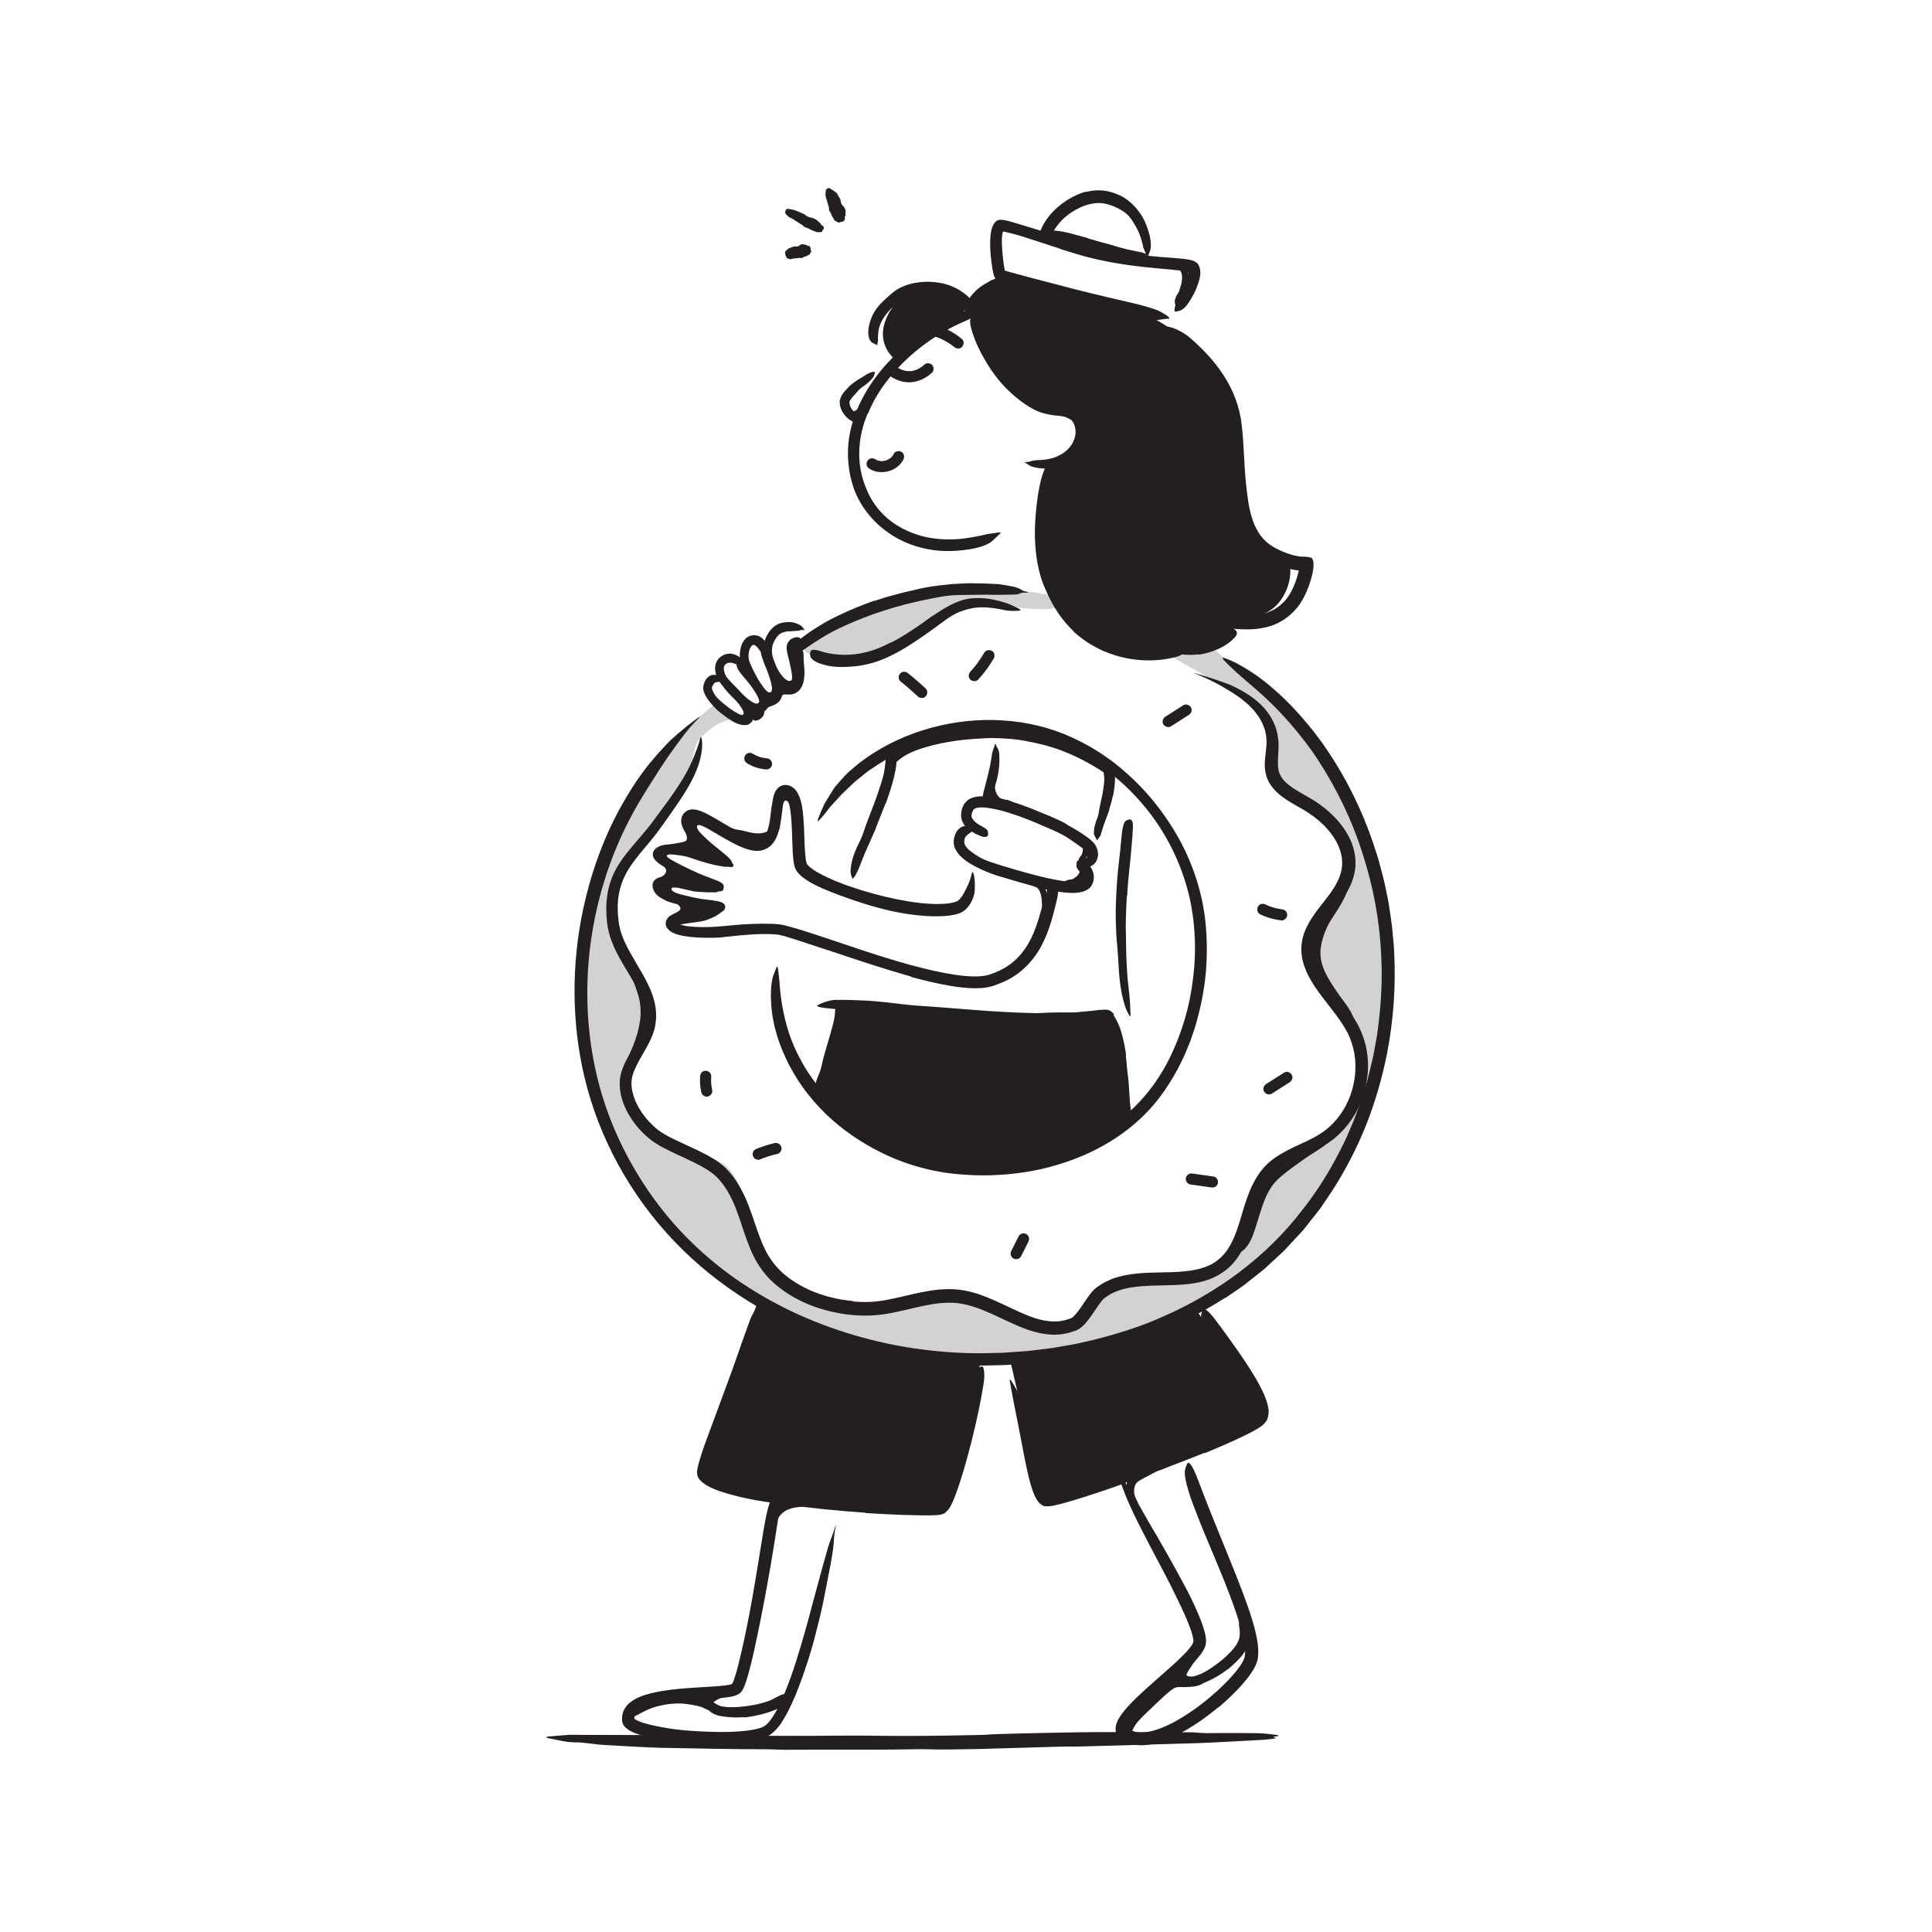 <?xml version="1.0" encoding="UTF-8"?><svg id="Layer_1" xmlns="http://www.w3.org/2000/svg" width="520" height="520" viewBox="0 0 520 520"><defs><style>.cls-1,.cls-2{fill:#231f20;}.cls-2{opacity:.2;}</style></defs><path class="cls-1" d="M239.84,101.41c1.63,1.04,3.61,1.66,5.56,1.45,2.08-.23,3.9-1.14,5.44-2.55.58-.53.58-1.59,0-2.12-.62-.57-1.5-.57-2.12,0-.37.34-.4.37-.77.62-.32.22-.65.41-1,.58-.08.04-.17.08-.26.12.14-.06.07-.03-.03,0-.17.06-.35.12-.52.17s-.35.09-.53.13c-.09.02-.18.03-.27.05.22-.04.06,0-.07,0-.36.03-.72.03-1.09,0-.03,0-.31-.03-.14,0s-.11-.02-.14-.02c-.18-.03-.37-.07-.55-.12s-.36-.1-.54-.17c-.09-.03-.18-.07-.27-.1-.23-.09.18.08-.05-.02-.39-.18-.77-.39-1.13-.62-.66-.42-1.68-.16-2.05.54-.39.74-.17,1.6.54,2.05h0Z"/><path class="cls-1" d="M233.97,126.13c3,1.97,7.59.75,9.18-2.47.35-.7.21-1.66-.54-2.05-.68-.36-1.68-.21-2.05.54-.07.15-.15.29-.24.43-.04.06-.08.12-.12.18-.17.26.23-.25.02-.02-.11.12-.22.24-.33.35-.05.05-.11.1-.16.15-.14.12-.24.1.03-.01-.27.11-.53.36-.8.49-.06.03-.16.05-.2.1.21-.09.26-.11.15-.06-.04.02-.08.03-.13.05-.15.06-.31.11-.47.15s-.32.07-.48.11c-.27.06.28-.02.09,0-.07,0-.15.02-.22.02-.16.01-.33.02-.49.01-.15,0-.34-.05-.49-.03.11-.02.34.06.09,0-.07-.01-.15-.03-.22-.04-.17-.04-.34-.09-.51-.15-.05-.02-.31-.11-.07-.02s-.01,0-.06-.04c-.16-.08-.31-.17-.46-.27-.66-.43-1.69-.15-2.05.54-.4.75-.16,1.59.54,2.05h0Z"/><path class="cls-1" d="M258.93,91.26c-2.43-2.02-5.3-3.46-8.41-4.06-.77-.15-1.66.22-1.85,1.05-.17.74.22,1.68,1.05,1.85.69.13,1.37.31,2.03.52.33.11.66.23.99.35.08.03.16.06.24.1-.16-.07-.15-.07,0,0,.16.07.32.14.48.22.63.3,1.25.64,1.84,1.01.3.19.59.38.87.59.05.03.48.36.22.16.14.11.27.22.41.33.6.5,1.54.63,2.12,0,.51-.55.64-1.59,0-2.12h0Z"/><path class="cls-1" d="M155.46,468.97c-.78,0-1.53-.04-2.24-.1-.71-.06-1.4-.2-2.05-.31-1.31-.24-2.52-.52-3.67-.75-.73-.15-.6-.37.29-.45l5.28-.43c1.1,0,18.2.06,24.01.08,2.82.01,5.63.02,8.44.03,2.81,0,5.63.03,8.45.07,11.45.13,22.9.12,34.35.03,2.54-.02,5.09,0,7.63.04,8.72.12,17.44.02,26.17-.18,1.45-.03,2.94-.04,4.35-.17,2.31-.2,25.99-.66,29.06-.64l22.88.06c1.09,0,2.25-.06,3.24.05,2.31.25,4.65.17,7.01.15,3.27-.02,6.55-.01,9.81.05,1.62.01,3.21.23,4.81.41,1.45.17.66.38.16.45-1.47.13-.28.28-.14.39.05.04.1.1.03.14-.02.01-.33.06-.86.13-.53.06-1.29.14-2.19.24-1.82.1-4.24.23-6.72.36-4.97.27-10.17.53-11.2.55-.5.01-27.92.8-31.03.89-1.62.06-3.27.03-4.9.02-.77.02-22.71.65-23.59.68-4.54.05-9.1.23-13.63.05-.89-.04-1.82,0-2.72,0-7.82.15-15.64.13-23.45.11l-11.99.03c-.72,0-1.44-.04-2.16-.06-.91-.03-1.82-.07-2.72-.07-9.46,0-18.92-.24-28.39-.4-2.18-.01-12.57-.62-15.08-.75-1.41-.04-5.98-.71-7.23-.73Z"/><path class="cls-1" d="M180.03,455.55c1.68-.16,3.38-.15,5.06.06.61.05,1.24.11,1.84.22,1.06.31,2.09.71,3.05,1.17.96.48,1.79,1.08,2.65,1.57.76.44,1.55.8,2.33,1.07.51.16,1.02.3,1.54.38.51.05,1.04.25,1.6.25.35.03.33.11.07.34-.13.11-.33.28-.59.44-.26.15-.59.39-.97.4-1.31.11-2.6-.1-3.78-.42-1.18-.32-2.26-.76-3.26-1.22-1.16-.66-2.46-.79-3.74-1.02-1.41-.26-2.87-.36-4.35-.27-.91.06-1.83.15-2.73.34-1.37.26-2.77.59-4.06,1.15-1.01.42-1.95.95-2.91,1.45-.21.11-.4.24-.64.32-.84.31-1.18.29-1.58-.02-.09-.07-.19-.13-.26-.2-.24-.24-.06-.69.42-1.24.7-.84,1.57-1.48,2.46-2.13.89-.67,1.91-1.11,2.96-1.5,1.56-.58,3.2-1,4.89-1.23v.08Z"/><path class="cls-1" d="M308.01,456.88c1.1-.98,2.1-1.97,3.31-2.98.44-.37.83-.8,1.33-1.14.88-.59,1.87-1.13,2.98-1.44,1.09-.35,2.36-.3,3.36-.06.89.25,1.67.49,2.42.63.95.15,1.9.17,2.78-.24.26-.14.36-.04.28.32-.07.33-.42,1.01-1.12,1.36-1.2.61-2.61.69-3.68.72-.54,0-1.02.08-1.41.03-.4-.03-.72.02-1.13,0-.99.01-1.91.8-2.82,1.57-1.01.84-2.07,1.88-3.15,2.88-.66.62-1.32,1.24-1.96,1.87-.97.96-1.99,1.89-2.88,2.91-.7.81-1.24,1.69-1.53,2.46-.07.17-.09.34-.14.49-.09.27-.15.4-.37.48-.12.04-.26.07-.42.09-.16.02-.36.04-.59.07-.18.02-.33.07-.45.09-.21.03-.39-.03-.77-.25-.4-.23-.57-.63-.55-1.1.11-1.39.78-2.53,1.41-3.39.65-.87,1.26-1.54,1.94-2.29.99-1.08,2.06-2.1,3.09-3.14l.06.06Z"/><path class="cls-2" d="M285.59,162.96c-1.34,1.65-10.88.95-15.12,0-4.24-.95-8.22-1.24-12.82.99-4.59,2.23-13.94,7.87-18.76,10.76-4.82,2.89-9.37,4.55-15.32,3.29-5.95-1.25-10.24-3.28-4.39-6.43,5.85-3.15,13.18-7.96,21.02-9.72s20.3-4.05,25.13-3.76,15.27,1.27,18.93,2.63c3.66,1.36,1.33,2.25,1.33,2.25Z"/><path class="cls-2" d="M192.76,189.16s-12.34,10.23-15.59,14.96c-3.25,4.74-14.66,21.39-16.38,31.13-1.72,9.74-5.85,28.17-4.77,37.81,1.08,9.65,6.48,34.06,14.71,45.08,8.22,11.01,20.04,23.31,26.7,27.56,6.66,4.26,21.8,11.97,35.96,16.24,14.16,4.27,39.94,4.39,50.87,2.16,10.93-2.23,40.64-11.81,48.26-17.09s25.82-23.57,26.83-28.87c1.01-5.31,7.36-19.45,7.97-21.35s-3.06,0-3.06,0c0,0-7.8,9.73-12.98,12.33-5.18,2.6-10.44,3.5-12.31,9.02-1.87,5.52-4.57,17.71-8.19,20.68-3.62,2.96-11.46,5.15-18.51,5.55s-13.86-1.12-17.08,2.27c-3.23,3.39-2.96,10.95-8.87,10.85-5.91-.1-13.77-3.17-19.31-5.69-5.54-2.52-8.16-3.79-18.14-1.84-9.98,1.95-16.95,5.49-22.12,1.84-5.18-3.65-19.28-6.34-22.66-14.38-3.38-8.04-3.12-23.25-12.23-25.41-9.11-2.16-22.09-8.66-23.07-15.11-.98-6.45,2.88-14.18,4.13-17.49,1.26-3.3,2.08-9.4-1.5-15.62-3.58-6.22-8.78-13.73-7.09-20.67,1.7-6.94,8.71-16.75,8.71-16.75l11.65-14.53,2.62-11.65s4.15-5.8,9.61-6.59c5.46-.79-4.15-4.42-4.15-4.42Z"/><path class="cls-2" d="M369.36,289.99s3.81-20.18,3.61-27.31c-.2-7.13-2.36-36.31-6.72-42.42-4.36-6.11-17.49-28.74-18.96-29.14s-21.97-17.57-21.97-17.57l-11.72,2.16s3.81,2.28,12.72,7.23c8.91,4.95,14.8,6.18,15.22,10.64.42,4.46-1.59,13.64,1.4,16.76s14.81,9.43,18.05,16.01c3.24,6.59.91,10.73-3.38,16.75-4.29,6.02-8.82,11.17-5.24,16.88,3.58,5.71,13.47,15.56,13.52,23.26.05,7.7,3.46,6.74,3.46,6.74Z"/><path class="cls-1" d="M172.24,274.98c.3-2.15.26-4.33-.28-6.46-.19-.78-.5-1.54-.74-2.33-.9-2.79-1.93-5.64-2.95-8.43-.46-1.24-.96-2.47-1.46-3.69-.69-1.54-1.19-3.17-1.71-4.78-.15-.51-.06-.47.22-.11.28.37.82,1.03,1.31,1.87.91,1.49,1.55,3.09,2.28,4.65.7,1.58,1.38,3.17,2,4.79.72,1.95,1.74,3.85,2.5,5.92.8,2.27,1.2,4.78,1.08,7.21-.08,1.5-.29,2.98-.65,4.42-.52,2.19-1.35,4.26-2.19,6.28-.65,1.58-1.24,3.15-2.01,4.64-.16.33-.31.66-.49.99-.77,1.15-1.16,1.43-1.67,1.48-.12.01-.24.04-.34.03-.33-.03-.31-.66-.04-1.66.17-.75.45-1.45.72-2.15.29-.7.51-1.43.84-2.11.62-1.38,1.24-2.77,1.79-4.17.8-2.09,1.5-4.22,1.75-6.39h.05Z"/><path class="cls-1" d="M353.96,261.25c-.84-2.29-1.11-4.94-.6-7.33.18-.87.38-1.74.71-2.54,1.17-2.84,2.84-5.26,4.45-7.65.7-1.07,1.41-2.15,2.11-3.21.94-1.34,1.94-2.64,2.95-3.93.32-.4.29-.33.15.08-.16.41-.37,1.21-.7,2.11l-.94,2.35c-.34.76-.76,1.48-1.15,2.21-.82,1.44-1.78,2.81-2.66,4.21-1.07,1.66-1.84,3.54-2.35,5.39-.27,1.02-.49,2.04-.53,3.07-.05,1.03.1,2.06.32,3.09.33,1.25.85,2.48,1.49,3.67.98,1.79,2.16,3.53,3.37,5.24.94,1.33,1.99,2.58,2.82,4.05.18.32.38.63.52.98.57,1.27.48,1.8.06,2.22-.1.1-.2.22-.31.29-.37.23-.88-.16-1.34-.94-1.52-2.26-3.16-4.57-4.94-7.09-1.3-1.86-2.57-3.91-3.47-6.21l.05-.02Z"/><path class="cls-1" d="M339.71,319.37l.53-.89.62-.85c.39-.58.92-1.07,1.39-1.59.98-.94,2.02-1.74,3.08-2.52.77-.56,1.51-1.16,2.3-1.67,2.78-1.82,5.57-3.51,8.24-5.36,1.17-.83,2.32-1.72,3.29-2.73,1.23-1.31,2.43-2.7,3.02-4.44.21-.53.23-.46.21.04-.01.25,0,.62-.06,1.07-.1.42-.19.96-.41,1.48-.77,1.89-2.16,3.41-3.56,4.76-.71.67-1.45,1.32-2.22,1.91-.78.58-1.61,1.08-2.42,1.6-1.96,1.21-3.88,2.61-5.74,3.97l-1.52,1.13c-.48.4-.98.78-1.46,1.18-.94.84-1.84,1.61-2.52,2.62-.88,1.2-1.59,2.56-2.14,4-.86,2.18-1.5,4.49-2.24,6.79-.58,1.78-1.11,3.61-2.24,5.26-.28.34-.5.71-.83,1.02-1.22,1.16-1.92,1.09-2.35.98-.11-.03-.23-.05-.3-.1-.23-.13.13-.74.75-1.52.2-.33.44-.6.64-.91l.54-.97.52-1.01.46-1.07c.58-1.47,1.05-3.07,1.53-4.73.73-2.45,1.49-5.04,2.86-7.48l.05.02Z"/><path class="cls-1" d="M211.39,404.11c1.19-.45,2.42-.71,3.59-.72.43-.02.84-.08,1.26-.07,1.47.06,2.85.23,4.26.3.63.02,1.25.04,1.87.06.4.02.79,0,1.19.05.4.07.8.17,1.2.27.25.07.22.12.01.26-.21.13-.58.46-1.03.68-.8.29-1.61.38-2.42.52-.81.02-1.62,0-2.44-.07-.98-.1-1.98.05-2.92.13-.52.04-1.03.1-1.53.18-.5.06-1,.16-1.47.3-.59.17-1.16.4-1.67.72-.78.48-1.43,1.12-1.85,1.97-.33.66-.45,1.42-.74,2.14-.06.16-.1.33-.18.49-.35.57-.61.7-1.05.64-.1-.01-.2-.02-.29-.04-.27-.07-.45-.44-.47-.93-.03-.38,0-.73.05-1.1.05-.36.07-.76.21-1.12.24-.74.62-1.53,1.17-2.28.84-1.13,2.03-1.92,3.21-2.43l.03.05Z"/><path class="cls-1" d="M304.9,397.01c1.09-.75,1.98-1.08,2.94-1.58.35-.17.66-.39,1.02-.54,1.23-.56,2.53-.98,3.8-1.41.57-.17,1.1-.47,1.67-.62.71-.27,1.49-.36,2.27-.4.25-.01.22.03.08.21-.15.17-.38.58-.7.92-1.15,1.18-2.56,1.64-3.98,2.16-.86.3-1.66.79-2.48,1.23-.89.46-1.84.94-2.67,1.43-.5.3-.91.62-1.15,1.01-.37.57-.51,1.53-.43,2.4.07.69.34,1.32.64,1.91.07.13.15.25.21.38.22.49.2.68-.28,1.08-.1.09-.19.18-.27.25-.26.22-.85.24-1.15-.18-.99-1.18-1.44-2.85-1.37-4.5.02-.61.11-1.31.42-2.04.34-.75.9-1.35,1.42-1.75l.04.04Z"/><path class="cls-1" d="M220.38,293.65l6.35-23.94s31.13,3.21,40.27,3.51c9.14.3,28.58-3.38,32.79,3.39s6.9,28.33-1.59,29.6c-8.5,1.27-27.1,9.88-35.97,9.02s-35.49-12.27-35.49-12.27l-6.35-9.32Z"/><path class="cls-1" d="M204.08,349.95l-13.86,41.26s-3.86,3.59-1.14,5.68c2.72,2.09,21.01,8.74,34.48,8.51,13.47-.23,29.34-.25,29.34-.25l8.63-21.25,2.41-18.19s-31.58-3.64-37.92-5.92-21.95-9.85-21.95-9.85Z"/><path class="cls-1" d="M271.8,365.72l5.4,23.46s.65,15.56,4.22,14.87c3.57-.69,46.4-17,46.4-17l13.72-7.38-20.17-27.87s-18.15,8.33-26.19,10.07c-8.05,1.74-23.39,3.85-23.39,3.85Z"/><path class="cls-1" d="M203.44,226.41c-1.16-.13-2.22-.43-3.23-.72-.37-.11-.74-.15-1.1-.29-1.25-.53-2.51-1.05-3.72-1.66-.54-.27-1.08-.52-1.6-.81-.67-.36-1.32-.76-1.89-1.27-.18-.16-.11-.19.11-.16.21.04.59.11.98.26,1.38.59,2.86.78,4.26,1.26.84.3,1.8.35,2.71.55.99.26,1.96.52,2.91.65.59.08,1.17.12,1.74.07.86-.08,1.68-.3,2.34-.83.51-.4.81-1,.94-1.53.04-.12.02-.24.08-.34.18-.4.28-.53.79-.67l.27-.1c.19-.08.75.15.82.76.23.91-.17,1.84-.67,2.57-.52.74-1.23,1.32-2.03,1.73-1.24.63-2.56.66-3.73.59v-.05Z"/><path class="cls-1" d="M183.87,220.31c-1.55.78,1.85,4.62.82,5.93-.67.85-7.88.95-7.5,2.49.23.91,3.17.37,6.61.75,3.93.45,8.4,1.75,8.4,1.75l-4.9-6.55s-2.33-4.94-3.44-4.38Z"/><path class="cls-1" d="M176.88,230.89c-.69.56,2.75,2.23,2.4,3.76-.28,1.25-2.98,2.04-2.68,2.69.65,1.41,3.2-.02,6.14,0,3.29.02,6.97,1.4,6.97,1.4,0,0-10.02-10.12-12.83-7.86Z"/><path class="cls-1" d="M178.77,240.82c-.64.91,4.38,2.07,4.38,3.76,0,1.07-4.43,1.84-3.37,3.45,1.79,2.71,12.99-3.14,12.99-3.14,0,0-12.54-6.14-13.99-4.07Z"/><path class="cls-1" d="M266.2,213.75c-.25-.95-.21-1.84-.12-2.65.03-.29.03-.58.08-.86.19-.97.39-1.9.56-2.85.1-.42.16-.84.21-1.26.07-.54.13-1.08.3-1.61.05-.17.18-.13.34.02.15.15.35.43.4.75.14,1.12.32,2.24,0,3.34-.15.65-.11,1.37-.15,2.02-.04.72-.06,1.39.08,2.02.08.38.22.74.42,1.08.3.52.72,1,1.25,1.29.42.23.91.27,1.34.26.1,0,.19-.03.29-.02.33.1.43.24.54.75l.07.31c.06.3-.11.71-.53.87-.31.15-.62.16-.94.14-.32-.02-.63-.08-.94-.18-.61-.2-1.18-.54-1.67-.97-.72-.64-1.29-1.48-1.58-2.42l.04-.02Z"/><path class="cls-1" d="M293.27,228.48c-.06.43-.17.83-.32,1.22-.04.14-.06.29-.13.42-.24.47-.55.88-.93,1.21-.15.15-.3.31-.44.46-.21.17-.35.47-.73.37-.11-.02-.17-.15-.23-.37-.04-.14-.09-.29-.12-.4-.03-.13-.04-.21,0-.25.21-.32.35-.62.64-.89.21-.16.2-.43.27-.65.08-.25.14-.52.16-.79.02-.17.03-.34,0-.51-.03-.25-.06-.51-.2-.73-.12-.16-.35-.24-.53-.3-.04-.02-.09-.02-.13-.03-.11-.07-.06-.17.35-.65l.22-.28c.2-.25.65-.6.84-.51.67.16,1.05.76,1.21,1.35.13.44.14.9.12,1.33h-.05Z"/><path class="cls-1" d="M292.06,235.98c-.34.54-.78,1.01-1.28,1.38-.18.14-.33.3-.53.4-.35.18-.71.32-1.08.4-.37.07-.75.1-1.11.1-.32.02-.64.02-.95-.04-.39-.05-.79-.17-1.11-.42-.1-.08-.05-.17.08-.28.13-.1.34-.28.53-.35.34-.09.63-.27.91-.36.28-.05.56-.09.86-.12.36-.04.68-.27.96-.48.33-.22.63-.48.87-.82.15-.2.28-.43.37-.67.14-.37.26-.77.21-1.17-.03-.31-.22-.59-.39-.83-.04-.05-.08-.1-.11-.16-.04-.1-.05-.18.03-.27.11-.1.25-.21.46-.34l.27-.17c.15-.09.3-.14.47-.15.17-.01.39,0,.48.11.68.6.81,1.56.71,2.41-.08.65-.31,1.27-.62,1.83l-.04-.02Z"/><path class="cls-1" d="M280.42,242.68c-.08-.99-.2-1.93-.55-2.7-.14-.28-.3-.52-.47-.77-.59-.86-1.86-1.54-2.99-2.17-.52-.26-1.05-.52-1.57-.77-.68-.31-1.36-.62-2.06-.9-.44-.16.18-.16,1.05-.04.77.12,1.55.26,2.31.46.74.26,1.46.57,2.15.95.8.44,1.86.86,2.58,1.78.75,1,.99,2.16,1.16,3.21.1.66.16,1.3.21,1.96.08.99.06,2-.04,3-.08.77-.1,1.57-.39,2.32-.06.16-.12.33-.19.49-.31.59-.53.7-.86.66-.08-.01-.16-.01-.22-.04-.23-.08-.27-.39-.2-.81.12-.62.07-1.25.14-1.85.05-.61.07-1.23.05-1.86,0-.94-.02-1.92-.14-2.91h.04Z"/><path class="cls-1" d="M281.54,241.19c.05-.25.14-.51.18-.77.02-.1-.01-.18,0-.28.05-.34.08-.69.05-1.02,0-.15-.05-.29-.09-.43-.06-.18-.14-.35-.14-.56,0-.13.47-.17.64,0,.25.34.46.71.51,1.13.03.25.17.48.23.73.07.27.11.55.14.83.02.17,0,.35,0,.52,0,.26,0,.52,0,.78.01.2.11.4.16.6.01.04.04.09.04.14,0,.17-.11.21-.51.22h-.28c-.31-.01-.57-.09-.66-.21-.27-.33-.37-.65-.39-.97.02-.24.05-.48.07-.73h.04Z"/><path class="cls-1" d="M276.65,199.54c-3.23-.64-6.54-.88-9.85-.9-1.21.02-2.42.08-3.62.18-4.26.22-8.52.83-12.69,1.9-1.83.53-3.7,1.05-5.35,1.83-1.07.5-2.08,1.09-2.96,1.79-.44.35-.86.71-1.28,1.06-.19.2-.44.35-.69.51-.24.17-.44.38-.65.59-.52.53-.62.44-.67-.35-.02-.4.01-.94.07-1.71.05-.37.22-.69.4-1.03.1-.17.21-.33.32-.51.13-.14.28-.29.43-.43,2.23-1.89,4.82-2.92,7.3-3.64,2.48-.72,5.02-1.28,7.59-1.6,3.06-.45,6.25-.9,9.41-1.09,3.48-.11,6.96.05,10.41.49,1.06.16,2.11.36,3.16.54,1.05.18,2.08.48,3.12.71,3.13.82,6.21,1.91,9.1,3.3.57.26,1.14.51,1.7.77l1.65.86c.55.29,1.12.55,1.64.87l1.58.99c.46.3.94.55,1.38.89,1.61,1.28,1.99,1.85,1.84,2.66-.02.17,0,.35-.04.47-.06.34-1.17.37-2.32-.46-3.53-2.32-7.35-4.46-11.48-6.04-1.51-.63-3.1-1.07-4.68-1.56-.8-.21-1.61-.38-2.41-.58-.8-.21-1.62-.35-2.44-.47v-.06Z"/><path class="cls-1" d="M208.59,185.92c.11-.16.23-.31.36-.45.42-.42.97-.69,1.54-.78.31-.06.55-.05.74-.05.2,0,.38.02.54.03.32.03.59.06.79.06.19,0,.32-.01.48-.08.25-.1.47-.34.69-.6.41-.49.68-1.11.77-1.86.09-.76.04-1.6-.03-2.47-.07-.77-.18-1.6-.2-2.4-.03-.52-.03-1.04.05-1.56.07-.52.22-1.02.53-1.48.36-.25.32-.2.64.13.17.17.31.37.47.62.17.24.28.5.29.76.09.93.02,1.83.12,2.75.07.93.22,1.97.14,3.12-.07,1.33-.3,3.01-1.45,4.18-.31.32-.69.6-1.13.8-.43.2-.94.29-1.35.3-.79,0-1.5-.07-1.69,0-.09.02-.16.07-.23.13-.11.12-.16.19-.29.53-.1.29-.28.74-.57,1.1-.58.69-1.32.99-1.93,1.23-.62.24-1.2.43-1.62.72-.25.18-.39.38-.44.58-.04.09-.04.19-.06.38-.04.25-.11.57-.22.84-.14.29-.32.56-.57.78-.25.23-.53.43-.87.56-.58.22-.89.19-1.12.1-.23-.1-.35-.34-.45-.7-.04-.16-.1-.32-.12-.48-.09-.52.26-1.03.66-1.2.09-.05.18-.1.23-.14.03-.04.04-.08.05-.12.02-.08.02-.14,0-.19-.01-.03-.02-.05-.03-.06-.01.02,0-.06.02-.16.02-.1.05-.21.09-.34.17-.54.51-1.07.91-1.42.8-.74,1.55-.96,2.14-1.21.65-.23,1.17-.43,1.36-.57.1-.09.12-.05.2-.19.1-.17.16-.53.54-1.19l.05.03Z"/><path class="cls-1" d="M231.97,111.53c-.44.29-.93.57-1.5.75-.2.07-.41.16-.64.19-.42.03-.96-.02-1.35-.27-.38-.26-.62-.73-.71-1.1-.07-.3-.12-.53-.16-.78-.07-.3-.14-.59-.2-.92-.01-.11.07-.15.23-.16.15,0,.44.02.63.16.31.25.62.55.81.82.25.35.06.29.08.47.03.2.16.15.42.09.29-.06.62-.22.95-.44.2-.14.4-.29.59-.47.28-.27.58-.55.81-.89.17-.27.27-.59.41-.89.03-.07.05-.14.09-.2.17-.21.38-.16.75.07l.26.16c.27.19.43.46.46.72-.01.68-.31,1.22-.77,1.69-.32.36-.71.69-1.12,1.02l-.03-.03Z"/><path class="cls-1" d="M319.75,75.73c-.12.64-.32,1.26-.54,1.84-.08.21-.12.44-.22.64-.34.72-.74,1.39-1.14,2.04-.2.28-.36.57-.53.86-.14.41-.58.65-.86.98-.1.1-.12.06-.14-.07,0-.13-.07-.39-.12-.69-.02-.25-.03-.5.06-.69.07-.2.14-.4.2-.6.12-.41.37-.75.6-1.1.29-.42.4-.93.56-1.4.18-.52.33-1.04.42-1.58.06-.33.1-.66.11-1,.01-.5,0-1.02-.16-1.49-.12-.37-.38-.67-.61-.95-.05-.06-.12-.11-.17-.17-.17-.23-.13-.35.27-.72l.25-.23c.27-.23.68-.34.91-.13.73.59,1.08,1.54,1.19,2.45.09.68.04,1.36-.06,2.01h-.04Z"/><path class="cls-1" d="M241,96.8s-7.01-5.03-.8-14.07,20.36-4.88,20.36-1.43-5.74,5.37-8.53,7.06c-2.8,1.7-11.02,8.44-11.02,8.44Z"/><path class="cls-1" d="M261.53,82.83s3.77-6.2,7.88-7.67c4.11-1.46,25.06,5.2,25.06,5.2,0,0,17.22,2.75,25.46,12.57,8.24,9.82,12.53,16.26,13.08,26.21.54,9.95,1.14,21.76,4.61,25.23,3.48,3.47,4.34,4.73,7.99,5.67s1.56,14.57-7.71,15.7c-9.27,1.13-6.27,6.65-12.57,7.81-6.29,1.16-12.49,4-16.32,2.92s-14.44.67-23.42-13.51c-8.98-14.18-5.24-26.31-5.24-26.31l1.71-10.83s7.82-2.1,8.36-6.22c.54-4.12-1.57-7.28-1.89-8.25-.32-.96-7.55-.4-11.8-3.65-4.25-3.25-11.42-14.79-11.42-14.79l-3.76-10.1Z"/><path class="cls-1" d="M330.39,449.3c-1.55,1.23-3.28,2.26-5.13,3.12l-1.03.46c-.35.15-.72.27-1.09.38-1.31.32-2.86.5-4.34-.11-.36-.12-.85-.43-1.14-.79-.32-.36-.5-.82-.54-1.3-.05-.47.07-.98.19-1.31.12-.35.28-.67.45-.96.58-1.04,1.29-1.9,1.99-2.73.91-1.06,1.79-2.13,3.05-2.81.38-.22.42-.12.38.33-.03.31-.06.63-.09.93-.07.36-.21.72-.41,1.06-.77,1.16-1.62,2.22-2.28,3.3-.36.5-.7,1.02-.89,1.45-.1.26-.12.26-.15.33-.03.07-.03.16,0,.24.03.05.04.09.14.14l.41.15c.13.07.31.04.46.06.16.01.32.04.49,0l.52-.07.53-.16c.35-.08.71-.27,1.07-.39,1.58-.66,3.1-1.69,4.56-2.77.9-.67,1.79-1.38,2.6-2.16,1.23-1.17,2.43-2.42,3.09-3.87.52-1.13.54-2.33.39-3.51-.03-.26-.11-.52-.13-.79-.08-1,.05-1.37.78-1.73.16-.08.31-.18.47-.24.5-.19,1.14.15,1.45,1,.49,1.23.64,2.72.39,4.27-.25,1.56-1.01,2.99-1.84,4.16-1.29,1.77-2.77,3.07-4.31,4.37l-.05-.05Z"/><path class="cls-1" d="M328.02,459.42c-3.54,2.94-7.32,5.61-11.53,7.7-2.11,1.03-4.34,1.93-6.83,2.37-1.23.24-2.55.34-3.92.16-1.41-.21-2.63-.48-4.34-1.83-.35-.33-.59-.73-.87-1.12-.11-.33-.26-.66-.25-1.02,0-.18-.03-.35-.03-.52l.08-.53c.02-.35.18-.69.3-1.03.11-.34.28-.7.43-.95.51-.91,1.08-1.64,1.65-2.33,1.16-1.39,2.37-2.62,3.61-3.8,2.2-2.07,4.43-4.03,6.65-5.97,2.21-1.94,4.43-3.89,6.35-5.95.48-.51.9-1.04,1.29-1.55.16-.25.34-.51.43-.73.07-.12.1-.21.12-.28.04-.07.04-.16.04-.25.03-.39-.08-1.07-.26-1.71-.16-.65-.39-1.32-.64-1.99-.99-2.68-2.26-5.35-3.54-7.99-2.26-4.71-4.78-9.36-7.22-13.98-3.06-5.96-6.31-11.92-8.31-18.42-.36-2.11-.37-1.78.59-.26.52.75,1.15,1.83,1.98,3.11.41.65.85,1.34,1.32,2.07.23.37.47.75.72,1.14.23.4.46.81.69,1.23,1.64,2.97,3.37,5.91,5.1,8.86,1.72,2.95,3.39,5.94,5.06,8.95,1.65,3.02,3.32,6.04,4.77,9.22.73,1.59,1.43,3.2,2.05,4.91.31.85.59,1.74.83,2.69.1.51.21.98.25,1.59.04.26.02.63-.01.99,0,.36-.15.71-.25,1.06-.14.37-.31.68-.47.98-.17.26-.34.55-.52.79-.35.49-.71.93-1.08,1.36-.74.84-1.49,1.62-2.26,2.38-1.53,1.52-3.1,2.96-4.66,4.4-3.12,2.87-6.34,5.67-9.11,8.63-.76.82-1.49,1.68-2.01,2.5-.15.25-.16.25-.21.37-.05.09-.07.19-.1.29-.05.21.07.43.25.53l.18.14.31.15c.27.18.62.22.92.34.33.07.68.13,1.03.16.37,0,.72.05,1.1,0,1.51-.08,3.07-.52,4.6-1.09,3.07-1.16,5.99-2.92,8.77-4.84,2.29-1.6,4.48-3.37,6.56-5.25,2.06-1.89,4.05-3.9,5.68-6.08.62-.82,1.18-1.69,1.52-2.51.29-.69.33-1.72.26-2.7-.16-2.01-.66-4.08-1.24-6.12-1.2-4.09-2.74-8.12-4.31-12.1-2.46-6.19-5.17-12.17-7.54-18.38-.52-1.37-1.06-2.7-1.54-4.1-1.71-5.22-1.87-7.02-1.24-8.38.14-.31.25-.7.4-.9.52-.66,1.67,1.31,3.02,5,2.06,5.46,4.3,11.03,6.62,16.69,2.31,5.68,4.71,11.43,6.79,17.45.76,2.24,1.49,4.51,2.02,6.94.27,1.21.48,2.47.57,3.82.04.68.04,1.39-.04,2.15-.07.41-.07.74-.23,1.22-.06.22-.13.46-.21.65l-.24.54c-.65,1.37-1.4,2.38-2.17,3.39-.77,1-1.59,1.91-2.42,2.81-1.67,1.77-3.43,3.41-5.26,4.97l-.07-.06Z"/><path class="cls-1" d="M324.17,391.04c-6.15,2.47-12.34,4.79-18.55,7.05-2.27.82-4.5,1.73-6.78,2.51-2.79.96-5.6,1.88-8.43,2.76-1.42.44-2.84.86-4.28,1.26-.72.19-1.46.37-2.21.54-.4.08-.74.15-1.21.22-.58.04-1.16.09-1.72,0-.46-.22-.89-.48-1.24-.85-.16-.2-.36-.36-.49-.58l-.36-.56c-.36-.67-.65-1.32-.88-1.97-.47-1.3-.82-2.58-1.14-3.86-.91-3.72-1.54-7.45-2.26-11.11-.88-4.71-1.92-9.37-2.71-14.08-.3-1.45-.11-1.33.6-.22.34.56.82,1.36,1.35,2.36.26.5.56,1.04.8,1.63.23.6.44,1.23.63,1.91,1.22,4.38,2.24,8.79,3.32,13.14l.82,3.24c.27,1.08.52,2.15.81,3.19.29,1.05.6,2.07.97,3,.19.45.38.9.58,1.22.05.13.09.21.2.28.07.04.14.04.24.04.31-.06.66-.11,1.02-.19,2.75-.61,5.64-1.53,8.47-2.5,2.85-.98,5.69-2.03,8.52-3.05,6.23-2.23,12.43-4.55,18.59-6.99,3.78-1.5,7.56-3.04,11.26-4.7,1.43-.64,2.86-1.31,4.25-2,.7-.35,1.37-.71,2.03-1.08.31-.19.64-.39.92-.58l.27-.21c.08-.07.15-.16.21-.25.08-.19.13-.41.12-.61.01-.22-.04-.58-.1-.88-.12-.64-.38-1.31-.63-1.97-.55-1.32-1.24-2.63-1.97-3.9-2.37-4.06-5.24-7.76-7.96-11.63-.6-.85-1.22-1.67-1.8-2.56-1.11-1.62-1.63-2.85-1.93-3.73-.29-.9-.26-1.52-.05-2.1.1-.27.16-.58.29-.76.42-.6,1.62.5,3.34,2.71,2.49,3.32,5.02,6.82,7.52,10.48,1.24,1.84,2.46,3.73,3.61,5.72.58,1,1.13,2.03,1.64,3.12.51,1.1,1,2.22,1.34,3.6.12.52.23,1.07.25,1.74,0,.21.02.44,0,.65l-.11.61c-.05.42-.22.79-.36,1.18-.43.55-.84,1.16-1.47,1.57-.42.32-.73.48-1.1.73-.69.4-1.37.78-2.04,1.12-1.35.7-2.68,1.32-4.03,1.94-2.68,1.22-5.38,2.37-8.08,3.49l-.04-.08Z"/><path class="cls-1" d="M200.38,462.17c-1.78.12-3.57.13-5.43-.14-.67-.1-1.37-.16-2.07-.42-.61-.22-1.24-.51-1.81-1-.57-.48-1.08-1.1-1.29-2.04-.1-.49,0-1.04.21-1.46.12-.19.25-.39.38-.53l.42-.37c.57-.4,1.13-.66,1.69-.85.98-.35,1.93-.62,2.88-.86.61-.14,1.21-.31,1.83-.38.62-.06,1.25-.07,1.88-.05.39.02.37.18.09.46-.28.27-.79.77-1.43,1.09-1.15.49-2.32.8-3.39,1.26-.52.22-1.06.45-1.47.69-.43.22-.76.55-.76.53-.02-.01-.06-.03-.11-.03h-.04s.06,0,.06,0c.05,0,.05,0,.04,0-.04-.01,0,.05.02.12.04.14.22.32.41.46.41.28,1.02.47,1.67.6,1.44.3,3.09.29,4.71.17,1-.09,2.02-.19,3.02-.36,1.52-.26,3.06-.56,4.52-1.06,1.13-.39,2.18-.96,3.2-1.52.22-.13.46-.22.69-.32.89-.34,1.26-.23,1.74.22.11.1.23.19.31.3.15.17.17.39.1.65-.07.26-.24.59-.54.85-.44.38-.87.84-1.39,1.11-.51.29-1.03.55-1.57.79-1.08.47-2.2.85-3.35,1.17-1.7.47-3.45.79-5.23,1.02v-.07Z"/><path class="cls-1" d="M180.34,457.99c-1.15.15-2.29.33-3.4.56-1.1.25-2.17.56-3.15.95-.97.39-1.85.89-2.38,1.45-.25.28-.46.55-.54.83-.07.13-.09.28-.11.44-.05.19-.02.17-.03.24-.02.1.06.19.13.25.17.13.65.39,1.07.56.9.37,1.92.67,2.97.92,2.1.51,4.29.91,6.5,1.21,3.32.45,6.68.61,10.03.72,2.95.09,5.92.07,8.81-.22,1.44-.15,2.88-.36,4.16-.75.64-.2,1.22-.41,1.6-.75.22-.19.46-.36.67-.62.22-.22.44-.47.64-.75,1.66-2.19,2.9-4.94,4.02-7.67,1.12-2.74,2.1-5.57,3.01-8.42,1.59-5.07,3.05-10.23,4.37-15.35.89-3.28,1.78-6.58,2.68-9.87l1.39-4.93c.44-1.65,1.16-3.23,1.68-4.85.65-2.03.61-1.74.27.03-.17.88-.29,2.17-.37,3.74-.15,1.55-.44,3.34-.79,5.27l-2,10.26c-.72,3.41-1.59,6.8-2.47,10.19-.9,3.39-2,6.73-3.17,10.07-1.2,3.33-2.49,6.65-4.24,9.87-1.09,1.9-2.15,3.88-4.35,5.52-1.21.76-2.33,1.05-3.45,1.34-1.12.26-2.22.45-3.33.59-4.41.54-8.8.59-13.15.38-3.38-.17-6.74-.5-10.11-1.06-1.68-.28-3.36-.65-5.05-1.19-.84-.27-1.69-.59-2.56-1.05-.22-.12-.43-.25-.66-.4-.25-.17-.53-.39-.75-.62-.47-.46-.77-1.08-.84-1.72-.01-.56-.04-1.12.07-1.55.05-.46.24-.9.41-1.33.42-.82.99-1.54,1.65-2.04,1.3-1.05,2.72-1.62,4.12-2.07,2.95-.89,5.88-1.29,8.81-1.59,2.92-.28,5.84-.43,8.73-.61,1.09-.07,2.18-.14,3.24-.25.53-.06,1.06-.12,1.56-.21l.37-.07.23-.06c.14-.05.3-.07.4-.18.1-.11.16-.25.23-.38.05-.11.18-.42.26-.64.18-.49.34-.99.49-1.51.31-1.03.59-2.08.85-3.14,1.05-4.24,1.94-8.53,2.77-12.81,1.29-6.65,2.28-13.23,3.39-19.85.24-1.46.45-2.89.72-4.36.98-5.44,1.64-7.12,2.77-8.09.26-.22.53-.53.76-.64.76-.37.91,1.95.32,5.94-1.77,11.85-3.91,24.29-6.67,36.78-.53,2.32-1.07,4.64-1.77,7-.18.59-.37,1.19-.6,1.82-.14.34-.19.56-.5,1.17-.26.52-.58,1.02-1.05,1.34-.46.34-1.01.53-1.55.68-.13.03-.3.08-.39.1l-.26.05-.51.09c-.65.1-1.28.17-1.9.22-4.86.39-9.5.46-14.06,1.07l-.02-.08Z"/><path class="cls-1" d="M232.92,407.16c-7.76-.56-15.5-1.31-23.23-2.42-2.82-.41-5.65-.79-8.45-1.38-2.47-.52-4.94-1.15-7.4-1.97-1.23-.43-2.46-.9-3.68-1.64-.31-.18-.61-.39-.91-.62-.16-.12-.29-.25-.46-.39-.18-.14-.35-.36-.51-.55-.72-.74-.77-1.93-.59-2.78.56-2.68,1.43-4.96,2.25-7.35.85-2.35,1.72-4.69,2.6-7.02,1.53-4.14,3.06-8.3,4.58-12.41.93-2.65,1.87-5.3,2.8-7.95.47-1.32.92-2.65,1.41-3.97l.75-1.97c.26-.65.69-1.25.96-1.9.74-1.6.7-1.38.66.16-.07.75.19,1.94-.02,3.22-.07.65-.15,1.35-.29,2.09-.16.73-.34,1.49-.59,2.27-1.71,5.52-3.53,10.98-5.49,16.39-1.98,5.39-4.12,10.77-5.93,16.14-.27.8-.5,1.61-.67,2.37-.03.18-.09.39-.1.54-.01.04-.02.11-.02.17-.01.14.09.24.17.34.13.13.45.4.75.58.31.2.65.39,1.01.57.71.36,1.5.66,2.3.93,3.22,1.1,6.73,1.7,10.17,2.29,7.61,1.24,15.35,1.98,23.09,2.53,4.77.33,9.55.59,14.32.72,1.76.05,3.53.09,5.28.1h2.62s1.27-.05,1.27-.05c.27-.02.51,0,.74-.1.21-.17.32-.4.45-.64.18-.34.37-.77.54-1.18.35-.83.66-1.69.97-2.55.6-1.73,1.15-3.49,1.67-5.25,1.56-5.35,2.7-10.72,3.88-16.12.25-1.19.49-2.36.74-3.56.5-2.21.87-3.66,1.29-4.64.43-.98.89-1.49,1.47-1.87.26-.17.54-.41.77-.5.4-.14.64.27.77,1.16.13.88.1,2.21-.18,3.87-.81,4.92-1.88,9.92-3.15,14.96-.63,2.52-1.31,5.04-2.06,7.58-.75,2.54-1.54,5.06-2.54,7.64-.23.58-.47,1.15-.76,1.76l-.28.56c-.14.25-.31.48-.46.73-.14.26-.34.45-.54.65-.19.2-.4.38-.61.57-.36.16-.71.31-1.1.41-.41.06-.81.11-1.2.13l-.43.02h-.33s-.65.03-.65.03c-.86.01-1.71.01-2.55,0-1.69-.02-3.36-.06-5.04-.12-3.35-.12-6.69-.29-10.03-.5v-.09Z"/><path class="cls-1" d="M226.1,107.6c.21-.9.56-1.36.88-1.82.32-.47.69-.83,1.05-1.19.26-.27.47-.56.75-.8.97-.83,2.01-1.54,3.1-2.15.48-.27.91-.61,1.39-.88.61-.34,1.25-.69,2.02-.67.23,0,.23.08.16.33-.09.23-.17.75-.39,1.09-.84,1.08-1.8,1.87-2.9,2.63-.7.4-1.2,1.07-1.74,1.65-.59.63-1.18,1.29-1.58,1.9l-.13.25c-.02.07-.04.08-.07.16-.02.21-.01.42.02.64.12.65.48,1.36,1.05,1.9.44.42,1.03.67,1.58.91.12.06.26.09.38.15.44.23.5.44.28,1.08-.05.15-.09.29-.15.44-.19.48-.6.75-1.05.66-1.34-.28-2.6-1.08-3.58-2.38-.36-.49-.68-1.05-.9-1.69-.11-.32-.18-.66-.23-1.01-.02-.37-.08-.63.01-1.2h.07Z"/><path class="cls-1" d="M250.76,79.05c-1.84-.13-3.75.07-5.53.64-.67.16-1.24.55-1.86.79-2.03.98-4.02,2.81-5.42,4.89-.64.92-1.1,1.96-1.38,3-.16.67-.2,1.35-.25,2-.01.33-.04.66,0,.99.05.32-.1.71-.16,1.13.02.49-.04.48-.44.21-.15-.15-.76-.24-1.11-.58-.34-.32-.66-.79-.75-1.33-.27-.96-.17-1.92-.02-2.83.16-.91.44-1.77.79-2.59.68-1.64,1.74-3.05,3-4.22.77-.69,1.48-1.44,2.31-2.11.8-.66,1.75-1.38,2.73-1.77,2.12-.99,4.43-1.38,6.69-1.43,1.4-.05,2.79.15,4.15.39,2.07.43,4.05,1.31,5.78,2.55,1.33.99,2.57,2.14,3.46,3.63.16.34.35.66.5,1.02.26.67.18,1.16.12,1.5-.08.34-.3.56-.61.75-.14.08-.27.18-.41.24-.42.17-1.08-.24-1.49-.93-.12-.27-.4-.48-.53-.73-.17-.23-.27-.5-.46-.71-.37-.43-.67-.88-1.1-1.24-.35-.42-.85-.71-1.27-1.08-.51-.28-.95-.63-1.51-.84-1.57-.74-3.38-1.19-5.24-1.26v-.08Z"/><path class="cls-1" d="M292.74,64.13l4.03,1.16c.49.15.99.23,1.48.38,1.73.54,3.47,1.05,5.22,1.48.78.18,1.57.32,2.35.48,1,.19,2.01.35,2.97.86.3.16.27.09-.01.16-.14.04-.35.13-.6.26-.25.1-.53.18-.84.22-.54.08-1.07.07-1.6.05-.53-.02-1.06-.02-1.58-.09-1.04-.13-2.08-.32-3.11-.57-1.23-.32-2.55-.39-3.82-.61-1.4-.23-2.78-.59-4.17-.93l-2.55-.66c-1.29-.33-2.57-.72-3.86-1.01-1-.23-2.03-.34-3.05-.56-.22-.05-.45-.06-.68-.14-.83-.26-1.01-.59-.91-1.29.02-.16.03-.33.07-.48.13-.52.62-.83,1.22-.82,1.78.09,3.57.44,5.38.94,1.34.35,2.68.75,4.04,1.1v.07Z"/><path class="cls-1" d="M233.53,111.33c-2.04,4.76-2.79,10.02-1.89,15.11.33,1.86.92,3.65,1.63,5.36,1.25,3.03,3.24,5.74,5.76,7.87,2.55,2.11,5.61,3.64,8.87,4.55,2.9.79,5.97,1.05,8.97.94,1.93-.08,3.85-.38,5.75-.74.95-.17,1.9-.37,2.84-.6.93-.25,1.97-.22,2.93-.46,1.23-.21,1.14-.06.3.72-.49.46-1.09,1.02-1.77,1.66-.79.61-1.81,1.07-2.97,1.42-2.05.62-4.19.9-6.33,1.07-2.14.14-4.32.13-6.46-.18-4.28-.61-8.52-2.12-12.1-4.7-4.29-2.99-7.88-7.49-9.48-12.57-1.77-5.54-1.8-11.6-.11-17.08.98-3.39,2.54-6.56,4.38-9.51,2.83-4.45,6.48-8.33,10.47-11.65,3.09-2.59,6.36-4.9,9.96-6.74.8-.39,1.57-.8,2.42-1.13,3.12-1.23,4.3-1.08,5.13-.58.19.12.43.23.55.36.4.45-.77,1.17-2.85,2.08-6.21,2.65-12.2,6.7-17.17,11.8-3.68,3.78-6.81,8.17-8.76,13.01l-.07-.02Z"/><path class="cls-1" d="M289.04,169.99c-3.09-2.91-5.45-6.46-7.15-10.23-.6-1.38-1.25-2.75-1.68-4.2-1.55-5.09-1.88-10.42-1.56-15.57.14-2.3.4-4.59.73-6.83.22-1.44.52-2.87.87-4.28.19-.7.44-1.39.69-2.08l.39-1.02c.14-.34.38-.65.54-.98.45-.81.35-.71.4.09,0,.39.22,1,.26,1.67.06.68.14,1.47.11,2.29l-.4,4.3c-.17,1.42-.32,2.84-.42,4.25-.21,2.83-.4,5.66-.31,8.52.06,3.43,1.01,6.89,2.18,10.15,1.3,3.59,3.18,6.98,5.7,9.85,1.55,1.76,3.33,3.32,5.31,4.59,3,1.93,6.44,3.25,9.96,3.87,2.75.45,5.51.38,8.22.08.6-.05,1.18-.19,1.78-.26,2.21-.34,2.94-.28,3.59.41.15.15.33.3.44.45.17.27.06.57-.32.88-.38.31-1.01.69-1.87.88-5.11,1.35-10.96,1.25-16.43-.47-4.07-1.24-7.9-3.43-11.07-6.32l.05-.06Z"/><path class="cls-1" d="M322.62,176.13c-1.63.19-3.27.18-4.9-.04-.59-.07-1.18-.11-1.76-.25-1.02-.25-2-.61-2.94-1.03-.94-.42-1.81-1-2.65-1.57-.74-.51-1.46-1.07-2.14-1.65-.41-.4-.8-.82-1.15-1.28-.38-.43-.49-1.07-.69-1.6-.1-.35-.1-.29.18-.13.14.08.36.17.64.25.14.05.3.08.46.12.09.02.15.05.25.06l.18.13c.43.31.85.6,1.3.86.43.27.82.58,1.26.84.85.54,1.74,1.02,2.65,1.5,1.09.62,2.39.83,3.64,1.02,1.38.22,2.79.26,4.21.12.87-.08,1.75-.21,2.61-.43,1.3-.33,2.61-.75,3.79-1.4.92-.5,1.7-1.21,2.47-1.89.17-.15.32-.32.49-.47.33-.26.57-.4.81-.4.25.01.5.14.81.39.14.11.3.22.42.34.42.39.48,1.05.04,1.62-1.32,1.62-3.2,2.81-5.23,3.66-1.51.63-3.12,1.06-4.76,1.31l-.02-.07Z"/><path class="cls-1" d="M292.24,51.66c1.28-.28,2.58-.51,3.94-.42.67-.01,1.34.14,2.01.24.64.15,1.25.33,1.85.54.43.19.86.36,1.29.53.43.17.83.42,1.23.65,2.77,1.77,4.79,4.4,5.93,7.26.48,1.28.92,2.58,1.14,3.92.08.86.22,1.73.05,2.6-.07.43-.27.85-.41,1.25-.07.2-.15.4-.26.59-.09.19-.13.4-.2.59-.16.49-.22.39-.24-.05-.03-.23.03-.53-.1-.91-.14-.39-.36-.82-.51-1.25-.08-.19-.19-.38-.25-.57l-.09-.55-.28-1.08c-.12-.35-.21-.71-.31-1.06-.11-.35-.26-.69-.38-1.03-.55-1.37-1.3-2.63-2.13-3.87-1-1.51-2.63-2.55-4.26-3.29-.46-.18-.92-.38-1.39-.53-.48-.1-.96-.33-1.43-.39l-.71-.13c-.24-.03-.48-.03-.73-.04-.49-.05-.98.03-1.48.06-1.23.17-2.47.52-3.65,1.06-1.79.82-3.51,1.95-4.94,3.36-1.11,1.09-1.97,2.38-2.76,3.68-.18.28-.32.58-.49.87-.15.27-.31.47-.48.62-.16.16-.29.28-.44.36-.31.15-.62.18-1,.15-.17-.02-.35-.01-.5-.05-.25-.06-.41-.25-.49-.58-.09-.33-.13-.81,0-1.33.98-3.01,3.07-5.69,5.7-7.75,1.95-1.54,4.21-2.78,6.74-3.52l.03.08Z"/><path class="cls-1" d="M305.86,70.9s-.06-.06-.08-.09c0,0-.02,0-.03,0-.03-.04-.07-.1-.1-.14-.02-.02-.03,0-.05,0-.02.02-.05.09-.06-.01,0-.06.07-.99.09-.99.04,0,.08.04.12.18.02.08.05.04.07.07.02.02.05.06.08.09.02.02.03.04.05.05.03.02.05.05.08.04.02,0,.05-.07.07-.1,0,0,.01-.02.02-.03.02-.01.02.05,0,.28v.16c-.02.18-.04.33-.05.38-.05.16-.09.18-.13.19-.03,0-.06-.02-.09-.03v-.02Z"/><path class="cls-1" d="M263.32,77.67c.77-.68,1.67-1.21,2.58-1.71.32-.19.63-.4.98-.56,1.23-.53,2.56-.86,3.89-.88.29-.04.58-.02.87-.03.29,0,.58-.04.87.02.36.07.74.08,1.09.2.34.19.65.41.95.62.18.14.13.19-.09.3-.22.1-.63.38-1.01.53-1.29.33-2.32.39-3.54.62-.74.1-1.4.57-2.05.97-.38.2-.72.47-1.09.7l-1.05.8c-.42.35-.85.69-1.23,1.09-.59.59-1.17,1.22-1.61,1.93-.34.55-.48,1.21-.69,1.8-.05.13-.07.27-.13.39-.24.44-.5.5-1.15.35-.15-.03-.3-.06-.44-.1-.47-.14-.77-.51-.79-1.01-.04-1.46.7-2.68,1.5-3.8.63-.82,1.34-1.57,2.1-2.27l.05.05Z"/><path class="cls-1" d="M235.34,161.74c1.68-.55,3.34-1.11,5.06-1.53l2.55-.69,2.58-.58c.63-.14,1.24-.31,1.87-.47.63-.13,1.26-.27,1.89-.37,2.22-.43,4.49-.63,6.73-.88,2.27-.11,4.52-.34,6.79-.21,2.01-.02,4.02.15,6.01.21,1.27.2,2.54.4,3.8.64.32.04.62.16.93.26l.46.16c.08.02.15.06.23.07.07.07.14.09.22.14l.87.49c.29.15.6.19.9.29.75.22.63.26-.04.24-.34.02-.8-.11-1.43.14-.3.08-.65.25-.99.32-.33.04-.68.06-1.04.06-2.54.06-5,.1-7.48.02-2.49.04-4.99.07-7.51.11-3.04.05-6.14.76-9.18,1.37-1.67.35-3.34.77-5.01,1.16-1.65.48-3.32.89-4.95,1.44l-3.02.98c-1,.35-1.99.74-2.98,1.11-3,1.15-5.96,2.45-8.79,3.92-2.18,1.18-4.22,2.51-6.24,3.88-.44.3-.88.6-1.32.91-1.64,1.15-2.36,1.22-3.11.91-.17-.08-.37-.13-.51-.22-.46-.31-.03-1.15,1.07-2.23.43-.37.87-.74,1.3-1.11.46-.35.92-.69,1.38-1.04.94-.68,1.87-1.39,2.88-2,1-.62,2-1.26,3.03-1.85,1.04-.57,2.11-1.1,3.18-1.64,1.6-.77,3.23-1.48,4.87-2.18,1.66-.63,3.3-1.34,4.99-1.9l.03.08Z"/><path class="cls-1" d="M329.66,349.36c-11.28,7.23-23.88,12.25-36.88,15.07-6.5,1.42-13.1,2.41-19.73,2.79l-2.49.18-2.49.06c-1.66.02-3.32.11-4.98.08-3.33-.03-6.65-.18-9.96-.48-9.66-.86-19.25-2.74-28.44-5.85-16.17-5.51-31.22-14.62-43.08-26.98-11.83-12.35-20.4-27.81-24.33-44.44-3.47-14.76-3.46-30.32-.34-45,2.01-9.43,5.26-18.65,9.89-27.17,2.34-4.24,4.94-8.35,7.99-12.12l2.35-2.77,2.47-2.66c.83-.87,1.77-1.65,2.65-2.46.92-.78,1.85-1.55,2.77-2.31,2.37-1.84,3.43-2.57,3.4-2.47-.01.12-1.09,1.11-2.77,2.99-1.66,1.9-3.74,4.83-6.2,8.3-1.21,1.76-2.44,3.7-3.75,5.76-1.33,2.04-2.67,4.24-4.03,6.55-9.56,16.42-14.3,35.63-13.56,54.68.37,9.52,2.11,19.01,5.34,28,3.25,8.99,7.91,17.51,13.73,25.18,6.97,9.18,15.89,17.18,26.03,23.34,10.11,6.22,21.37,10.65,32.89,13.38,6.33,1.53,12.81,2.45,19.31,2.93,3.25.22,6.51.34,9.78.27l4.9-.12,4.89-.35c1.63-.08,3.25-.31,4.87-.51,1.62-.21,3.25-.35,4.85-.67l4.82-.84,4.77-1.09c6.32-1.59,12.59-3.52,18.54-6.2,14.69-6.39,28.07-16.15,37.8-28.95,3.76-4.77,7.01-9.95,9.79-15.37.66-1.37,1.41-2.7,2.01-4.1l1.81-4.2c.57-1.41,1.06-2.86,1.59-4.28.56-1.42.98-2.88,1.42-4.34.95-2.9,1.59-5.88,2.3-8.84l.83-4.49c.31-1.49.42-3.01.64-4.51.72-6.03,1.03-12.11.69-18.15-.4-9.4-2.14-18.62-5-27.43-2.79-8.84-6.83-17.23-11.85-24.98-2.2-3.43-4.66-6.56-7.31-9.68-4.96-5.74-8.81-8.95-11.46-11.23-1.31-1.18-2.4-2.03-3.26-2.82-.85-.8-1.53-1.44-2.13-2.04-.54-.56-1.29-1.24-1.58-1.63-.48-.66.69-.3,3.29.93,2.53,1.31,6.44,3.62,10.75,7.48,3.23,2.82,6.18,5.99,8.95,9.33,2.77,3.34,5.3,6.91,7.57,10.66,4.58,7.48,8.23,15.62,10.85,24.16.37,1.05.64,2.14.93,3.22l.86,3.25c.53,2.18.93,4.39,1.39,6.59.32,2.22.69,4.45.95,6.68l.31,3.37c.1,1.12.22,2.25.24,3.38.45,9.02-.18,18.13-1.91,27.05-1.31,6.62-3.2,13.13-5.68,19.42-2.53,6.27-5.65,12.31-9.36,17.98l-2.84,4.22c-1.02,1.35-2.1,2.67-3.14,4l-1.58,1.99c-.56.64-1.15,1.25-1.72,1.87l-3.46,3.72-3.73,3.45c-.63.56-1.22,1.17-1.89,1.7l-1.99,1.58-1.99,1.58c-.66.52-1.31,1.07-2.03,1.53l-4.19,2.87-.07-.05Z"/><path class="cls-1" d="M238.35,216.24l-2.05,5.15c-.25.62-.44,1.27-.7,1.89-.95,2.17-1.94,4.32-2.87,6.48-.39.97-.8,1.94-1.15,2.91-.23.62-.51,1.23-.79,1.84-.14.3-.29.6-.45.9-.15.3-.33.59-.58.86-.31.33-.33.27-.47-.15-.19-.44-.43-1.21-.34-1.99.17-2.83,1.29-5.33,2.51-7.8.74-1.47,1.19-3.12,1.77-4.69l1.97-5.15c.4-1.06.79-2.12,1.14-3.19.54-1.62,1.1-3.25,1.49-4.9.3-1.28.41-2.58.56-3.88.04-.28.04-.57.09-.85.07-.53.2-.86.43-1.07.21-.21.48-.3.87-.34.18-.02.35-.05.52-.05.56,0,.95.53,1.06,1.38.03,2.44-.51,4.91-1.2,7.33-.51,1.8-1.13,3.57-1.74,5.34l-.07-.02Z"/><path class="cls-1" d="M299.56,214.09c-.25,1.06-.48,2.11-.83,3.13-.11.38-.16.76-.29,1.13-.47,1.28-.95,2.57-1.42,3.86-.2.57-.34,1.15-.53,1.71-.13.36-.16.74-.36,1.09-.24.32-.47.63-.74.99-.16.2-.16.17-.26-.06-.08-.23-.39-.69-.61-1.19-.03-.11-.09-.22-.11-.33l.02-.29.04-.59c.04-.39.05-.78.15-1.15.19-.75.42-1.48.72-2.2.36-.87.42-1.83.6-2.75.2-1.01.43-2.01.65-3.02.13-.62.25-1.25.34-1.88.13-.95.29-1.92.29-2.88,0-.75-.16-1.48-.25-2.22-.02-.16-.07-.32-.07-.49,0-.15,0-.28.03-.38.04-.11.13-.19.21-.26.17-.14.4-.22.72-.29.15-.03.29-.07.43-.09.45-.06.9.19,1.23.65.27.68.43,1.38.53,2.1.09.72.05,1.44,0,2.17-.07,1.08-.26,2.16-.43,3.24h-.07Z"/><path class="cls-1" d="M273.46,219.07c-1.8-.63-3.62-1.17-5.54-1.69l-1.23-.32c-.61-.16-1.2-.38-1.62-.75-.81-.69-.6-1.82-.41-2.86.17-.74.33-1.27.49-1.91.32-1.22.64-2.43.92-3.65.28-1.08.5-2.17.68-3.25.13-.69.17-1.4.34-2.09l.29-1.03c.04-.17.13-.34.23-.51.08-.17.09-.35.14-.52.1-.44.18-.38.33,0,.09.19.11.46.4.81.2.34.33.74.43,1.17.26,3.01-.08,5.99-1.02,8.8-.26.82-.45,1.78-.58,2.53-.02.14-.05.29-.05.43.06.14.23.16.35.22.02.03.66.21,1.08.33l1.43.4c.96.27,1.92.55,2.88.86,1.18.37,2.34.79,3.5,1.21,1.75.65,3.46,1.42,5.16,2.15,1.31.58,2.69,1,3.97,1.65.28.14.56.27.84.43,1.02.59,1.2,1.02,1.11,1.65-.02.14-.03.29-.07.42-.12.4-.76.55-1.58.31-2.48-.61-4.72-1.78-7.12-2.72-1.76-.72-3.55-1.41-5.37-1.99l.02-.07Z"/><path class="cls-1" d="M207.75,216.91c.1-.77.22-1.59.38-2.35.07-.38.22-.69.33-1.04.15-.27.27-.62.45-.83.32-.52.71-.84,1.19-1.11.48-.24,1.13-.4,1.72-.28.59.09,1.13.31,1.59.66.24.15.44.4.66.59.19.26.4.49.56.8.33.6.63,1.27.85,2l.28,1.11.13.69c.55,3.59.54,6.99.68,10.35.05,1.21.13,2.43.27,3.55.07.54.19,1.12.29,1.38,0,.1.32.46.64.77,1.32,1.17,3.23,2.18,5.11,3.05,1.9.88,3.89,1.65,5.91,2.35,4.04,1.4,8.19,2.53,12.39,3.4,3.72.75,7.53,1.32,11.24,1.32,1.18-.01,2.36-.08,3.47-.27.54-.09,1.11-.25,1.51-.4.31-.1.68-.39,1.01-.77.69-.74,1.19-1.8,1.72-2.83.52-1.04.97-2.16,1.27-3.31.3-1.42.53-1.29.79.08.1.68.22,1.67.2,2.89-.02.61-.04,1.29-.19,1.99-.17.7-.44,1.43-.84,2.18-.38.66-.84,1.33-1.53,1.97-.19.16-.39.31-.59.45-.22.14-.47.27-.72.39-.43.19-.76.26-1.15.39-1.46.37-2.82.48-4.17.53-2.69.1-5.28-.12-7.84-.45-5.13-.68-10.09-2.01-14.98-3.65-2.91-1-5.88-2.03-8.82-3.31-1.47-.64-2.93-1.34-4.36-2.26-.71-.49-1.43-.96-2.11-1.68-.17-.16-.34-.36-.5-.59-.16-.22-.34-.45-.47-.76-.27-.6-.35-1.05-.44-1.49-.32-1.9-.34-3.58-.41-5.31-.06-1.71-.1-3.4-.19-5.07-.09-1.66-.23-3.33-.52-4.88-.07-.38-.15-.72-.31-1.07-.15-.32-.46-.7-.86-.62-.46.17-.53.73-.64,1.18l-.06.36-.07.52-.19,1.55c-.27,2.09-.52,4.27-1.5,6.41-.37.8-.88,1.61-1.63,2.25-.73.65-1.69,1.07-2.63,1.21-.99.17-1.91.02-2.76-.17-.85-.21-1.64-.48-2.41-.81-3.03-1.32-5.72-3.06-8.44-4.61l-.78-.44-.45-.24c-.3-.15-.59-.29-.88-.41-.29-.11-.57-.21-.86-.22-.14,0-.3.02-.4.14-.1.12-.13.29-.11.45.14.65.59,1.14.95,1.55.2.22.33.33.66.67.4.41.83.81,1.26,1.21.76.7,1.55,1.33,2.36,2,3.01,2.44,3.98,3.11,4.28,4.26.08.25.22.51.24.72.13.65-1.75.45-4.27-1.24-1.87-1.23-3.66-2.61-5.37-4.19-.45-.42-.75-.7-1.5-1.52-.67-.76-1.45-1.59-1.96-2.43-.5-.83-.77-1.62-.87-2.3-.05-.35-.03-.66.02-.98.02-.33.17-.63.33-.96l.31-.5.45-.38.4-.33c.14-.07.29-.13.45-.18.6-.19,1.25-.29,2.13-.07.2.02.43.1.67.18.23.08.46.14.7.24.49.22.97.41,1.47.68.49.25.99.51,1.48.8l.86.49c2.01,1.16,3.92,2.34,5.85,3.36,1.42.75,2.88,1.42,4.16,1.84.65.2,1.21.29,1.59.24.48-.05.84-.19,1.2-.48.36-.29.72-.78.99-1.39.26-.62.45-1.34.6-2.1.31-1.53.45-3.17.66-4.92h.07Z"/><path class="cls-1" d="M179.53,233.75l-.48-.27-.64-.38c-.44-.24-.81-.52-1.2-.79-.7-.56-1.2-1.14-1.38-1.69-.11-.28-.16-.56-.11-.9.02-.09.04-.17.07-.26,0-.05.07-.08,0-.14l.06-.12c.07-.16.16-.31.28-.44.41-.54,1.01-.89,1.74-1.13.25-.1.55-.16.85-.21.29-.07.62-.08.94-.12.31-.05.66-.02,1-.02.16,0,.36,0,.49.03l.31.04c2.87.42,5.48,1.28,8.09,2.13,1.14.41,2.31.74,3.45,1.14,1.45.53,2.93.99,4.24,1.89.41.27.3.39-.17.51-.24.06-.57.14-.96.21-.4.09-.83.12-1.26.03-3.12-.45-6.05-1.34-8.97-2.37-.88-.3-1.79-.5-2.71-.65-.46-.07-.92-.13-1.37-.17l-1.01-.09c-.35-.03-.8-.08-1.2.17-.24.14-.11.39.03.51.14.14.31.27.49.41l.36.24.76.44c.56.31,1.14.61,1.71.9,1.76.87,3.54,1.75,5.34,2.53,1.4.61,2.84,1.07,4.27,1.66.31.13.63.24.94.39,1.15.57,1.44.95,1.28,1.71-.03.16-.04.33-.09.47-.16.44-.86.65-1.67.33-2.48-.84-5.08-1.91-7.68-3.09-1.94-.87-3.86-1.82-5.81-2.85l.03-.06Z"/><path class="cls-1" d="M179.24,242.37c-1.26-.53-2.19-1.16-2.72-1.81-.54-.65-.84-1.33-.9-2.26.02-.44.16-.98.44-1.26.23-.27.47-.45.76-.62.27-.17.61-.3,1.03-.38.76-.14,1.73-.14,2.77-.03.52.07,1.04.12,1.55.21l.77.13.59.12c1.23.26,2.43.61,3.64.9,1.06.29,2.14.54,3.2.76l2.04.4.51.1.5.16c.33.11.67.2,1.01.29.42.11.37.2,0,.4-.19.1-.46.23-.8.37-.17.07-.35.15-.55.21-.1.04-.2.06-.3.1l-.31.02c-1.48.03-2.94-.02-4.37-.13l-1.07-.1c-.35-.06-.7-.13-1.05-.2-.7-.14-1.39-.3-2.08-.47l-.62-.15-.31-.07c-.09-.02-.08-.03-.13-.04-.13-.04-.28-.07-.42-.08-.29-.04-.54-.04-.89-.06-.16,0-.34,0-.51.03-.19.03-.29.18-.3.32,0,.41.35.65.73.86.21.11.45.21.71.31l.41.14.8.22c1.71.45,3.48.86,5.25,1.16,1.38.23,2.77.3,4.22.58.32.07.64.11.97.22.3.09.56.22.76.33.21.14.35.29.45.44.21.32.23.63.09,1-.06.16-.12.32-.22.45-.16.21-.41.31-.64.39-.23.07-.51.13-.84.09-.99-.19-2.19-.36-3.4-.56-1.25-.22-2.51-.44-3.78-.66-.96-.17-1.92-.36-2.9-.58l-1.52-.37c-.92-.23-1.83-.51-2.65-.84l.06-.05Z"/><path class="cls-1" d="M245.18,262.83c-6.79-1.93-13.46-4.1-20.08-6.35l-7.26-2.37c-2.12-.71-4.24-1.43-6.34-2.04-.52-.14-1.05-.29-1.54-.39-.26-.07-.47-.09-.7-.13-.22-.04-.52-.05-.77-.07-1.07-.07-2.16-.09-3.25-.08-2.19.03-4.4.2-6.62.41l-3.33.35-.83.1c-.31.03-.6.06-.89.08-.58.03-1.15.05-1.73.06-2.03.03-4.07-.02-6.12-.24-1.03-.12-2.05-.28-3.1-.55l-.41-.12-.53-.19c-.34-.14-.71-.28-1-.49-.62-.38-1.09-.88-1.37-1.48-.14-.39-.21-.84-.09-1.26.09-.43.35-.78.64-1.09.6-.61,1.54-1,2.48-1.25,1.4-.38,2.66-.5,3.96-.62,2.57-.26,5.07-.27,7.51-.32.77,0,1.11-.07,1.13.01.01.07-.28.31-.86.78-.58.45-1.49,1.07-2.64,1.54-.57.23-1.19.51-1.85.69-.66.16-1.36.28-2.08.37-1.27.14-2.53.34-3.67.53l-.42.08-.26.05s-.02,0-.02,0h0s0,0,0,.01h0s0,.01.01.02l.36.11c1.05.33,2.29.41,3.5.49,2.44.13,5.04.05,7.43-.18,2.6-.27,5.23-.51,7.9-.6,1.59-.06,3.21-.1,4.86-.06.84.02,1.62.04,2.54.16.96.13,1.73.35,2.54.55,3.17.87,6.23,1.87,9.27,2.88,6.67,2.24,13.3,4.54,20.02,6.52,4.14,1.2,8.3,2.31,12.5,3.12,3.17.58,6.41,1.08,9.53.92.77-.06,1.54-.14,2.24-.33.72-.18,1.47-.52,2.2-.77,1.44-.6,2.8-1.36,4.04-2.28,1.9-1.46,3.45-3.31,4.64-5.36,1.2-2.05,2.07-4.29,2.8-6.62.3-1.04.59-2.06.89-3.11.58-1.96,1.02-3.28,1.53-4.15.27-.43.53-.75.79-1,.28-.24.57-.4.86-.52.27-.1.55-.26.77-.28.36-.04.49.39.47,1.15-.01.75-.14,1.89-.52,3.32-1.05,4.27-2.22,9.01-4.94,13.34-1.37,2.14-3.14,4.12-5.23,5.73-2.1,1.61-4.54,2.69-6.99,3.51-2.12.63-4.08.63-5.96.55-1.88-.1-3.71-.31-5.5-.63-3.59-.6-7.06-1.47-10.51-2.39v-.08Z"/><path class="cls-1" d="M303.31,241.12c-.08,1.34-.18,2.67-.21,4.02-.05,1.34-.1,2.69-.11,4.03-.02.98.08,1.96.07,2.95.02,3.47.11,6.95.37,10.43.09,1.54.34,3.08.47,4.61.22,1.96.33,3.94.38,5.93,0,.62-.14.56-.42.07-.27-.49-.77-1.39-1.1-2.49-1.25-3.91-1.56-7.97-1.77-12.06-.1-2.45-.43-4.98-.56-7.48-.08-1.38-.09-2.76-.13-4.14,0-1.38,0-2.76.06-4.14l.1-2.55.16-2.55c.07-1.28.23-2.57.33-3.85.14-1.28.29-2.56.43-3.83.13-.98.21-1.97.28-2.95l.32-2.94c.04-.43.1-.86.19-1.28.34-1.59.64-2.05,1.4-2.23.17-.04.35-.11.52-.12.56-.03.87.71.84,1.88-.06,1.74-.17,3.5-.36,5.27-.07.89-.15,1.78-.24,2.67-.09.89-.15,1.79-.27,2.69-.3,2.66-.55,5.35-.68,8.04h-.07Z"/><path class="cls-1" d="M226.1,280.7l-1.33,4.07c-.16.5-.23,1.01-.4,1.51-.61,1.74-1.22,3.48-1.82,5.22-.27.77-.49,1.56-.69,2.35-.14.49-.23,1.05-.39,1.48l-.22.55-.08.22c-.03.07-.13.15-.16.25-.12.26-.15.45-.7.38-.25-.04-.75-.21-.97-.59-.26-.36-.42-.82-.42-1.21,0-.18,0-.35.02-.5l.07-.39.15-.77c.1-.51.21-1.02.34-1.53.22-1.02.64-2,1.05-2.99.52-1.18.68-2.5,1.01-3.75.37-1.38.77-2.76,1.18-4.13l.74-2.55c.35-1.29.75-2.58,1.02-3.88.21-1.01.22-2.05.33-3.09.02-.23.02-.46.06-.68.08-.42.19-.68.41-.82.23-.14.54-.17.99-.14.2.01.41.01.6.04.33.05.6.19.82.41.21.22.39.51.39.82.11,1.89-.29,3.74-.75,5.6-.34,1.38-.76,2.75-1.14,4.13l-.08-.02Z"/><path class="cls-1" d="M303.02,284.1l.45,4.73c.06.57.19,1.13.24,1.7.17,2.02.25,4.05.41,6.06.07.89.19,1.78.32,2.66.19,1.12.3,2.26.22,3.41-.03.36-.28.35-.61.09-.33-.26-.79-.75-1-1.38-.63-2.24-1.03-4.5-1.27-6.81-.12-1.39-.54-2.78-.81-4.17l-.87-4.6c-.18-.94-.37-1.89-.58-2.82-.29-1.42-.55-2.86-.98-4.24-.34-1.07-.87-2.06-1.35-3.06-.1-.22-.24-.43-.33-.66-.33-.84-.21-1.18.65-1.67.19-.11.37-.23.56-.32.62-.3,1.38-.15,1.77.45,1.21,1.75,1.87,3.81,2.38,5.89.39,1.55.68,3.12.87,4.71l-.08.02Z"/><path class="cls-1" d="M239.82,172.96c2.69-1.37,5.29-3.07,7.88-4.85.94-.65,1.84-1.37,2.81-2.02,1.7-1.12,3.43-2.28,5.34-3.25,1.89-.97,4.02-1.75,6.22-1.84,1.93-.13,3.83.06,5.63.46,1.16.25,2.3.56,3.4.94,1.1.41,2.14.93,3.18,1.45.64.34.49.48-.18.53-.66.04-1.87.12-3.17-.06-2.25-.5-4.46-.86-6.58-.86-2.14,0-4.06.45-6.11,1.24-2.44.97-4.69,2.89-7.03,4.56-2.58,1.85-5.21,3.71-8,5.37-1.72,1.02-3.51,1.95-5.38,2.73-2.83,1.21-5.9,1.88-8.97,2.08-2.38.16-4.81.14-7.19-.55-.52-.17-1.05-.28-1.55-.53-1.9-.83-2.17-1.67-2.06-2.48.03-.2.04-.41.1-.57.23-.57,1.1-.49,2.31-.18,1.7.65,3.52.9,5.36,1.06,1.85.14,3.77.02,5.68-.31,1.42-.26,2.82-.64,4.19-1.14,1.38-.51,2.75-1.14,4.09-1.86l.04.07Z"/><path class="cls-1" d="M229.56,350.28c1.5.14,3.05.21,4.51.13,1.46-.04,2.96-.25,4.47-.52,3.02-.54,6.11-1.4,9.36-2.06,1.63-.32,3.3-.6,5.02-.76,1.73-.12,3.49-.17,5.26.05,3.6.43,6.79,1.7,9.81,3.03,3.02,1.35,5.84,2.82,8.69,3.94,2.84,1.16,5.7,1.78,8.43,1.53l1.01-.19c.34-.06.68-.11,1-.24l.98-.33c.07-.03.19-.06.22-.08.03-.02.07-.04.1-.06.06-.01.16-.11.26-.17.82-.63,1.76-1.94,2.62-3.22l1.38-2.02c.49-.69,1-1.4,1.72-2.13.16-.18.4-.37.61-.55.21-.18.39-.27.58-.41l1.15-.75c.77-.5,1.63-.8,2.44-1.2,4.95-1.83,9.93-1.7,14.55-1.83,4.63-.08,9.18-.37,12.76-2.39,1.53-.95,2.85-2.17,3.88-3.7,1.04-1.52,1.84-3.28,2.49-5.15,1.36-3.74,2.18-7.86,4.05-11.87.93-1.99,2.15-3.95,3.75-5.61,1.62-1.65,3.53-2.87,5.43-3.89,3.8-2.01,7.7-3.33,10.7-5.69,6.07-4.69,9.06-13.13,7.71-20.74-.36-1.9-.96-3.74-1.82-5.46-.9-1.73-2.04-3.38-3.25-5-2.41-3.27-5.24-6.4-7.27-10.3-.88-1.73-1.58-3.63-1.82-5.65-.24-2.02.04-4.11.73-6,1.42-3.81,4.05-6.64,6.2-9.51,2.18-2.84,4-5.88,3.97-9.18.03-3.28-1.6-6.46-3.86-9.03-1.44-1.67-3.18-3.12-5.03-4.37-1.82-1.24-3.97-2.25-6.01-3.6-2.02-1.33-4.14-3.07-5.22-5.65-.53-1.28-.71-2.67-.71-3.94.02-1.28.2-2.48.32-3.62.12-1.14.25-2.22.11-3.27l-.06-.8c-.03-.26-.11-.52-.16-.78l-.17-.78c-.07-.26-.18-.5-.27-.76-.72-2.02-2.01-3.86-3.59-5.44-1.58-1.59-3.43-2.94-5.39-4.14-1.95-1.2-3.97-2.36-6.09-3.33-2.64-1.22-3.83-1.66-3.73-1.68.09,0,1.45.42,3.82,1.16,1.18.38,2.61.84,4.25,1.44.41.15.82.32,1.28.45.42.21.86.4,1.3.6.45.19.89.45,1.36.68.47.24.94.49,1.4.78,1.88,1.12,3.89,2.54,5.65,4.57,1.75,2,3.19,4.75,3.55,7.84.23,1.37.13,2.74.07,3.95l-.09,1.75c0,.28-.03.55,0,.81,0,.26-.02.52,0,.76.02,1,.19,1.81.55,2.58.36.77.91,1.49,1.63,2.16,1.45,1.35,3.43,2.46,5.51,3.64,1.03.58,2.18,1.26,3.22,2,1.05.74,2.07,1.53,3.03,2.41,1.91,1.75,3.66,3.76,4.95,6.16,1.32,2.37,2.1,5.21,1.97,8.1-.16,2.9-1.29,5.62-2.68,7.81-1.39,2.21-2.98,4.11-4.38,5.95-1.38,1.84-2.66,3.65-3.3,5.51-.66,1.84-.76,3.78-.31,5.71.49,1.93,1.51,3.86,2.76,5.74,1.25,1.88,2.72,3.73,4.19,5.66,1.47,1.93,2.96,3.94,4.21,6.21,1.26,2.29,2.15,4.85,2.57,7.43.86,5.19-.06,10.52-2.28,15.18-1.35,2.79-3.22,5.35-5.56,7.46-.29.26-.58.54-.88.78l-.95.71c-.63.49-1.29.91-1.95,1.3-1.33.79-2.69,1.45-4.03,2.09-2.67,1.27-5.28,2.42-7.43,4.04-1.09.79-1.98,1.74-2.8,2.77-.77,1.08-1.47,2.23-2.02,3.51-1.14,2.53-1.92,5.32-2.78,8.18-.89,2.85-1.8,5.83-3.52,8.59l-.67,1.02c-.22.34-.51.64-.76.97-.49.66-1.12,1.21-1.72,1.78-.61.56-1.33.99-2,1.48-.7.44-1.45.77-2.18,1.15-3.02,1.3-6.18,1.66-9.19,1.84-3.32.18-6.55.11-9.68.35-3.11.23-6.14.77-8.66,2.17l-.89.59c-.28.19-.65.4-.81.57-.42.39-.89.98-1.33,1.6-.9,1.25-1.75,2.65-2.8,4.02-.53.69-1.09,1.39-1.87,2.05-.19.17-.43.32-.64.48-.24.15-.52.29-.79.42l-1.28.43c-.84.33-1.75.43-2.63.61-.44.07-.9.07-1.34.1-.45.02-.9.06-1.34.01-3.59-.15-6.86-1.36-9.87-2.68-3.03-1.33-5.89-2.82-8.81-3.97-1.46-.59-2.93-1.07-4.41-1.43-1.47-.33-2.95-.54-4.48-.51-3.04-.02-6.14.61-9.26,1.34-3.84.88-7.81,1.95-12.02,2.1-4.15.14-8.26-.39-12.23-1.49-3.97-1.09-7.79-2.8-11.18-5.21-1.69-1.21-3.28-2.55-4.67-4.17-1.36-1.61-2.51-3.39-3.42-5.25-2.74-5.65-3.73-11.73-6.62-16.78l-.54-.94-.61-.89c-.39-.61-.85-1.15-1.31-1.7-.89-1.1-1.97-1.93-3.2-2.73-2.44-1.56-5.2-2.77-7.94-4.05-2.72-1.3-5.59-2.54-8.06-4.63-2.41-2.04-4.41-4.52-5.84-7.34-1.41-2.8-2.26-6.07-1.64-9.35.32-1.63.99-3.07,1.69-4.44.72-1.37,1.48-2.67,2.22-3.96,1.11-2.01,2.22-4,2.45-6.1.33-2.11,0-4.27-.76-6.33-1.51-4.15-4.31-7.85-6.48-12.04-1.07-2.1-2.01-4.34-2.47-6.76l-.17-.9-.09-.89-.17-1.77c0-1.2-.1-2.39.04-3.59.16-2.4.69-4.82,1.66-7.06.96-2.25,2.32-4.27,3.78-6.12,2.61-3.26,5.32-6.03,7.64-9.34,4.58-6.05,7.32-10.11,8.85-13.13,1.55-3.01,2.11-4.87,2.69-6.4.28-.7.45-1.66.63-2.09.15-.36.28-.26.37.31.11.57.18,1.59.01,3.02-.14,1.43-.58,3.25-1.39,5.29-.81,2.05-2.01,4.3-3.54,6.67-1.12,1.77-2.33,3.47-3.52,5.18-1.22,1.71-2.35,3.37-3.66,5.11-2.59,3.41-5.56,6.41-7.63,9.77-2.07,3.35-3.06,7.13-2.87,11.11,0,.99.13,1.99.24,2.98.03.52.15.96.25,1.42l.14.69.22.69c.56,1.84,1.42,3.64,2.43,5.44,1,1.81,2.12,3.63,3.21,5.54,1.09,1.91,2.17,3.93,2.93,6.22.76,2.26,1.14,4.84.75,7.36-.13,1.26-.55,2.54-1.01,3.64-.47,1.12-1.01,2.14-1.56,3.12-1.1,1.95-2.22,3.76-3,5.56-.79,1.81-1.1,3.35-.82,5.18.5,3.57,2.7,7.16,5.51,9.86.52.51,1.08.97,1.64,1.41l.85.6.93.57c1.29.74,2.7,1.42,4.15,2.09,2.9,1.36,5.94,2.63,8.94,4.47.38.22.75.47,1.12.74.37.25.74.53,1.11.83.72.56,1.48,1.33,2.02,1.99l.87,1.03.77,1.1c.54.72.95,1.5,1.4,2.26,1.71,3.1,2.76,6.33,3.81,9.39,1.03,3.06,2.08,5.98,3.54,8.54,1.49,2.52,3.43,4.6,5.88,6.36,4.83,3.5,10.86,5.46,16.93,6l.02.1Z"/><path class="cls-1" d="M242.32,183.36c1.63,1.29,3.19,2.65,4.7,4.07.57.54,1.56.61,2.12,0s.61-1.55,0-2.12c-1.51-1.43-3.08-2.78-4.7-4.07-.32-.26-.63-.44-1.06-.44-.37,0-.81.16-1.06.44s-.46.66-.44,1.06c.02.37.13.82.44,1.06h0Z"/><path class="cls-1" d="M263.29,182.91c1.58-1.74,2.99-3.65,4.18-5.68.4-.68.18-1.67-.54-2.05s-1.63-.19-2.05.54c-.55.95-1.15,1.87-1.8,2.75-.08.1-.15.21-.23.31-.04.05-.08.1-.12.15-.12.16.03-.01.06-.07-.05.12-.19.24-.27.34s-.16.2-.24.3c-.36.44-.73.86-1.11,1.28-.53.58-.62,1.56,0,2.12.58.53,1.56.62,2.12,0h0Z"/><path class="cls-1" d="M201.05,205.42c1.58,1,3.4,1.55,5.26,1.67.78.05,1.53-.73,1.5-1.5-.04-.86-.66-1.45-1.5-1.5-.24-.02-.47-.04-.7-.07l.4.05c-.83-.12-1.64-.34-2.41-.66l.36.15c-.48-.21-.94-.45-1.39-.73-.66-.42-1.68-.16-2.05.54-.39.74-.17,1.6.54,2.05h0Z"/><path class="cls-1" d="M191.67,293.25c-.08-.37-.15-.75-.21-1.13l.05.4c-.13-.94-.15-1.88-.08-2.82.03-.37-.19-.81-.44-1.06s-.69-.46-1.06-.44-.79.14-1.06.44-.41.65-.44,1.06c-.11,1.46.02,2.93.34,4.35.17.77,1.1,1.29,1.85,1.05.8-.26,1.23-1.02,1.05-1.85h0Z"/><path class="cls-1" d="M204.48,312.09c1.54-.64,3.14-1.14,4.77-1.52.77-.18,1.29-1.1,1.05-1.85-.26-.8-1.03-1.24-1.85-1.05-1.63.38-3.22.89-4.77,1.52-.38.16-.68.32-.9.69-.19.32-.27.8-.15,1.16s.34.71.69.9.79.3,1.16.15h0Z"/><path class="cls-1" d="M274.81,338.17l1.98-3.95c.18-.36.26-.76.15-1.16-.1-.35-.36-.73-.69-.9-.35-.18-.77-.28-1.16-.15-.36.12-.72.34-.9.69l-1.98,3.95c-.18.36-.26.76-.15,1.16.1.35.36.73.69.9.35.18.77.28,1.16.15.36-.12.72-.34.9-.69h0Z"/><path class="cls-1" d="M320.27,318.78c1.88.27,3.77.53,5.65.8.42.06.78.07,1.16-.15.31-.18.61-.54.69-.9.09-.38.07-.81-.15-1.16-.2-.3-.52-.64-.9-.69-1.88-.27-3.77-.53-5.65-.8-.42-.06-.78-.07-1.16.15-.31.18-.61.54-.69.9-.09.38-.07.81.15,1.16.2.3.52.64.9.69h0Z"/><path class="cls-1" d="M342.3,294.36l4.82-3.07c.66-.42.99-1.35.54-2.05-.43-.66-1.34-.99-2.05-.54l-4.82,3.07c-.66.42-.99,1.35-.54,2.05.43.66,1.34.99,2.05.54h0Z"/><path class="cls-1" d="M339.13,246.06c1.85.9,3.78,1.45,5.82,1.67.36.04.82-.2,1.06-.44.26-.26.46-.69.44-1.06s-.14-.79-.44-1.06c-.31-.29-.64-.39-1.06-.44-.12-.01-.25-.03-.37-.04l.4.05c-1.35-.18-2.67-.54-3.93-1.08l.36.15c-.26-.11-.51-.23-.76-.35-.37-.18-.75-.26-1.16-.15-.35.1-.73.36-.9.69-.36.67-.21,1.68.54,2.05h0Z"/><path class="cls-1" d="M315.17,195.49c1.61-1.03,3.21-2.05,4.82-3.08.66-.42.99-1.35.54-2.05-.43-.66-1.35-.99-2.05-.54-1.61,1.03-3.21,2.05-4.82,3.08-.66.42-.99,1.35-.54,2.05.43.66,1.35.99,2.05.54h0Z"/><path class="cls-1" d="M285.32,66.94l-8.44-2.75c-1.4-.45-2.81-.89-4.22-1.26-.7-.19-1.4-.37-2.09-.52l-.33-.08c-.07,0-.18-.06-.23.03-.1.1-.14.23-.18.38-.19.95-.2,2.08-.16,3.2.04,1.13.15,2.27.27,3.41.11,1.01.24,2.02.41,2.99.04.21.02.33.11.46.06.03.14.06.21.09l.11.04.35.1c1.98.56,4.02,1.1,6.04,1.65l12.2,3.19c3.61.93,7.27,1.79,10.88,2.63,2.32.55,4.66,1.04,6.97,1.66,1.15.31,2.3.65,3.45,1.03,1.15.35,2.22.98,3.29,1.67.64.48.89.82.81.88-.08.1-.46,0-1.15.1-.68.07-1.66.26-2.8.4-1.12.07-2.37-.09-3.69-.39-9.35-2.33-18.77-4.72-28.18-7.44-2.82-.83-5.71-1.53-8.65-2.34l-.28-.08c-.09-.02-.27-.08-.41-.13-.29-.11-.61-.17-.87-.31-.25-.15-.52-.27-.75-.46-.15-.25-.32-.48-.42-.78-.1-.29-.18-.6-.24-.9l-.09-.44-.06-.29-.19-1.16c-.23-1.54-.39-3.08-.46-4.64-.04-1.09-.05-2.18.06-3.31.02-.28.06-.57.1-.86.06-.32.08-.51.2-1,.23-.82.57-1.59,1.14-2.13l.25-.19c.13.02.2-.08.3-.09.19-.07.38-.12.58-.15.43-.02.88.05,1.33.14.22.05.46.08.66.14l.43.11.84.23c1.11.31,2.19.66,3.28.98,2.17.65,4.32,1.33,6.47,2.01,3.87,1.21,7.71,2.54,11.58,3.51,5.88,1.47,11.96,2.32,18.02,2.84,2.36.22,4.69.32,7.1.6.3.04.61.08.92.14.32.06.59.1,1.07.25.42.15.85.29,1.18.58.37.25.55.68.75,1.07.3.82.36,1.87.22,2.48-.09.71-.27,1.34-.47,1.95-.36,1.07-.77,2.06-1.27,3.03-.95,1.77-1.69,2.84-2.33,3.51-.67.64-1.23.89-1.8,1.01-.26.05-.54.16-.73.16-.33,0-.36-.39-.21-1.13.13-.75.52-1.79,1.18-2.99.93-1.79,1.85-3.67,2.28-5.39.09-.41.16-.83.14-1.11,0-.03-.05-.1-.08-.13-.02-.02-.05-.02-.07-.02h-.04s0,0-.13-.03c-.43-.09-.91-.17-1.41-.23-2.03-.25-4.24-.41-6.44-.62-2.2-.2-4.43-.43-6.66-.72-3.31-.43-6.63-.99-9.92-1.75-3.3-.74-6.55-1.76-9.68-2.76v-.08Z"/><path class="cls-1" d="M276.15,104.57c1.23,1,2.56,1.87,3.87,2.59,1.2.66,2.75,1.11,4.25,1.31.56.08,1.19.1,1.94.2.75.1,1.58.33,2.26.69.63.31,1.11.65,1.65,1.05.77.6,1.16,1.26,1.47,1.9.59,1.28.79,2.57.78,3.84,0,1.27-.27,2.55-.79,3.71-.55,1.13-1.22,2.18-2.13,3.03-1.57,1.52-3.59,2.49-5.62,2.89-1.3.26-2.64.4-3.95.25-.65-.09-1.3-.2-1.93-.39-.32-.05-.62-.23-.9-.4-.29-.16-.57-.34-.84-.53-.66-.49-.59-.33.1-.34.34,0,.86-.11,1.45-.32.58-.15,1.19-.18,1.85-.23,4.64-.02,8.9-2.36,9.77-6.47.25-1.2.05-2.61-.51-3.62-.14-.23-.29-.46-.43-.58-.09-.09-.08-.06-.21-.16l-.44-.26c-.6-.33-1.13-.54-1.7-.66-.62-.14-1.48-.16-2.41-.28-.93-.11-1.86-.3-2.75-.55l-.66-.19-.7-.26c-.48-.16-.87-.39-1.31-.59-.83-.42-1.61-.9-2.35-1.41-1.84-1.25-3.51-2.7-5.06-4.24-2.34-2.36-4.29-5.09-5.91-7.95-1.3-2.2-2.37-4.52-3.18-6.97-.15-.55-.33-1.08-.46-1.64-.14-.52-.18-.96-.18-1.33,0-.37.02-.68.08-.93.12-.5.37-.81.79-1.06.19-.11.38-.26.57-.33.65-.23,1.32.53,1.73,1.87.28,1,.69,1.97.98,2.96.2.48.4.96.6,1.45l.28.73.34.71.67,1.43.77,1.38c.24.47.54.91.83,1.36.3.44.55.91.88,1.33,1.84,2.57,4.04,4.97,6.57,6.92l-.05.07Z"/><path class="cls-1" d="M342.72,151.42c-1.48-.71-2.95-1.57-4.32-2.78-1.34-1.18-2.42-2.61-3.24-4.1-1.64-3-2.38-6.19-2.87-9.27-.35-2.27-.62-4.46-.71-6.72-.14-3.96.02-7.79-.23-11.55-.22-3.76-.98-7.38-2.54-10.79-1.37-3.01-3.3-5.81-5.49-8.31-1.4-1.61-2.94-3.12-4.51-4.59-1.55-1.5-3.16-2.94-4.71-4.47-.85-1.1-.61-1.12.64-.85,1.25.28,3.32,1.15,5.34,2.75,3.46,2.97,6.69,6.32,9.25,10.27,2.56,3.91,4.35,8.53,4.86,13.22.67,5.57.63,11.2,1.23,16.5.33,2.95.67,5.87,1.52,8.57.83,2.69,2.18,5.17,4.26,6.85,1.25,1.02,2.87,1.84,4.47,2.49.81.32,1.64.6,2.48.81.42.1.84.19,1.25.26.1.02.21.03.31.05l.37.05c.34.03.7.01,1.05.02h.09c.28,0,.49.05.74.07.12.02.25.03.35.05l.27.08c.18.07.37.05.53.23.16.18.22.39.29.6.25.84.14,1.89-.04,2.9-.04.24-.1.54-.14.73l-.13.54c-.09.36-.19.72-.29,1.07-.21.71-.45,1.4-.71,2.09-.53,1.37-1.17,2.71-1.98,3.99-.41.64-.85,1.25-1.38,1.83-.52.57-1.02,1.07-1.6,1.57-1.76,1.56-3.97,2.67-6.23,3.21-2.26.56-4.56.69-6.82.58-.5-.03-.99-.05-1.48-.08-.49-.05-.97-.11-1.47-.18-3.64-.59-4.67-1.24-5.15-2.39-.11-.26-.27-.54-.3-.78-.11-.83,1.44-1.05,3.92-.72,3.67.45,7.48.69,10.76-.17,1.63-.43,3.05-1.14,4.28-2.21.61-.53,1.29-1.21,1.73-1.78.48-.64.93-1.38,1.33-2.17.71-1.42,1.29-3.01,1.69-4.6l.14-.59.02-.07h0s0,0,0,0h0s0-.02.01-.03c.02-.03,0-.04-.02-.04h-.01s0,0,0,0c-.01,0,.03,0,.01,0l-.13-.02c-.36-.04-.7-.1-1.04-.16-.68-.12-1.34-.29-1.99-.47-1.29-.38-2.52-.85-3.72-1.4l.03-.09Z"/><path class="cls-1" d="M210.96,185.53c-1.48-.74-2.2-1.7-2.91-2.66-.67-.97-1.2-1.97-1.65-3.01-.32-.75-.67-1.5-.88-2.34-.41-1.6-.25-3.17.16-4.62.42-1.45,1.14-2.84,2.29-3.93.49-.47,1.18-.92,1.84-1.15.67-.24,1.35-.34,2.01-.38.43-.02.85-.02,1.28.02.42.06.83.18,1.23.32.4.14.78.34,1.14.55.37.21.63.6.89.93.27.47.25.35-.2.3-.23-.02-.57,0-.97.14-.37.07-.75.12-1.13.12-.34,0-.67.03-.99.07-.32.05-.63,0-.93.04-.61.04-1.16.2-1.61.36-.23.11-.37.15-.59.32-.22.15-.41.36-.62.56-.39.44-.74.98-1.03,1.58-.35.72-.52,1.56-.52,2.38-.03.84.15,1.53.44,2.4.62,1.82,1.56,3.72,2.84,4.99.16.15.32.26.48.4.17.09.34.21.44.25.22.09.49.16.74.07.15,0,.28-.09.35-.21.12-.23.15-.46.14-.78-.02-.43-.08-.89-.15-1.36-.16-.93-.36-1.89-.59-2.84-.17-.73-.38-1.45-.55-2.22-.08-.39-.16-.78-.18-1.24-.03-.43.02-1.12.32-1.61l.08-.12c.28-.45.69-.83,1.19-1.07.5-.21.79-.26,1.08-.28.27-.02.48,0,.64.06.32.12.48.37.64.67.07.12.15.24.22.36.25.3-.45,1.03-1.08,1.28-.46.24-.39.34-.42.47,0,.05.02.09.04.13l.08.49c.07.4.19.88.31,1.37.25.99.54,2.04.79,3.16.16.8.28,1.62.3,2.59,0,.09-.01.31-.01.5,0,.19-.03.38-.05.57-.04.38-.14.73-.29,1.06-.27.67-.85,1.17-1.48,1.45-.26.06-.52.12-.78.17-.26.03-.53.05-.79.06-.27.03-.53-.06-.79-.13-.26-.08-.55-.1-.77-.23l.02-.06Z"/><path class="cls-1" d="M205.41,188.41c-.2-.16-.41-.29-.6-.46-.22-.21-.33-.3-.43-.42-.22-.23-.42-.46-.61-.7-.38-.47-.71-.94-1.02-1.42-.62-.96-1.16-1.93-1.66-2.91-.37-.72-.77-1.42-1.08-2.17-.28-.68-.54-1.3-.74-2.16-.17-.85-.17-1.59-.12-2.37.06-.77.2-1.55.5-2.32.29-.76.8-1.59,1.68-2.08.76-.43,1.64-.54,2.49-.32.85.22,1.49.76,1.92,1.33.57.73,1.01,1.52,1.16,2.37.04.21.09.42.1.63-.1.24-.24.48-.23.69-.02.42-.08.83-.15,1.22-.1.49-.03.42-.14.02-.14-.38-.46-1.17-1.56-1.65-.18-.3-.42-.55-.58-.81-.16-.26-.34-.5-.52-.69-.18-.2-.37-.32-.5-.41-.13-.11-.21-.14-.29-.18-.06-.01-.22-.04-.31-.01-.1.02-.2.03-.34.17-.28.23-.57.79-.74,1.43-.22.75-.22,1.69-.06,2.42.19.72.63,1.66,1.02,2.49.89,1.86,1.91,3.74,3.17,5.26.15.18.3.34.46.5.12.12.18.18.28.26.19.15.44.3.7.25.15-.03.3-.11.39-.24.14-.21.18-.48.18-.75,0-.07,0-.13,0-.21-.01-.11-.02-.22-.04-.33-.03-.23-.08-.46-.12-.69-.2-.93-.5-1.87-.83-2.8-.51-1.45-1.19-2.82-1.67-4.38-.1-.34-.22-.68-.29-1.06-.24-1.4.13-2.09.87-2.18.17-.02.34-.05.49-.03.25.04.44.23.59.42.16.2.26.44.36.8.28,1.07.8,2.31,1.3,3.59.51,1.29,1.03,2.64,1.44,4.13.12.41.22.84.31,1.29.07.48.19.8.18,1.72,0,.78-.14,1.55-.53,2.13-.38.59-.97,1.02-1.63,1.25-.92.27-1.92.06-2.79-.54l.02-.06Z"/><path class="cls-1" d="M204.16,191.89c-.92.1-2.05-.33-2.5-.58-.57-.29-1.07-.63-1.53-.97-.92-.7-1.71-1.45-2.48-2.21-.56-.56-1.14-1.08-1.64-1.67-.44-.52-.87-1.05-1.29-1.57l-.63-.79c-.25-.31-.46-.64-.66-.97-.38-.67-.68-1.38-.85-2.16-.16-.78-.18-1.65.12-2.49.27-.74.8-1.38,1.4-1.79.58-.44,1.36-.73,2.11-.76.98-.06,1.87.3,2.6.76.73.46,1.36,1.12,1.56,2,.11.55.01.48-.47.35-.24-.07-.64-.07-1-.12-.18-.02-.39-.02-.56-.06-.16-.05-.33-.09-.48-.17-.54-.26-1.09-.34-1.47-.31-.39,0-.65.06-1.03.35-.29.25-.45.46-.52.9-.06.44.02,1.03.24,1.63.12.36.31.71.53,1.03.19.28.56.66.87,1.01.64.68,1.29,1.37,1.93,2.05,1.38,1.46,2.85,2.98,4.45,3.8.29.13.37.16.52.21.15.03.31.05.47.01.15-.03.31-.11.4-.25.09-.14.1-.31.09-.47,0-.35-.46-1.35-.93-2.12-.48-.81-1.03-1.59-1.61-2.35-.92-1.19-1.93-2.22-2.86-3.53-.21-.32-.43-.66-.57-1.07-.47-1.61.11-2.06.61-2.23.13-.04.26-.1.37-.11.2-.02.34.11.49.33.14.23.32.54.4.83.16.44.42.74.83,1.19.45.48.9.97,1.35,1.46.94,1.01,1.78,2.17,2.62,3.4.31.46.61.94.89,1.45.14.26.28.52.41.81.06.15.13.28.19.44.06.14.17.45.23.68.31.99.28,2.01-.22,2.79-.5.8-1.4,1.26-2.35,1.36l-.02-.06Z"/><path class="cls-1" d="M200.83,195.11c-.64.13-1.4-.01-2.13-.26-.36-.12-.77-.29-1.06-.45-.22-.11-.41-.23-.62-.35-.8-.48-1.54-1-2.24-1.55-.52-.4-1.06-.76-1.54-1.21-.84-.78-1.63-1.62-2.35-2.55-.35-.47-.69-.96-.99-1.51-.29-.55-.57-1.14-.63-1.92-.03-.32.03-.78.12-1.02.08-.27.15-.54.29-.81.23-.53.62-1.1,1.21-1.47.76-.52,1.7-.43,2.38-.22.71.21,1.27.67,1.72,1.17.27.34.12.39-.28.4-.2.01-.47.04-.78.09-.31.07-.62.12-.89.14-.5,0-.81.26-.85.4-.1.05-.24.22-.4.61-.07.18-.17.49-.17.42,0,.04-.04.16.02.36.09.38.32.88.6,1.37.69,1.19,1.92,2.14,3.06,3.07.63.51,1.29,1,1.96,1.44.34.22.68.43,1.03.62l.47.25c.08.05.17.09.26.13.16.07.32.13.5.17.18.03.4.03.51-.13.11-.12.13-.29.12-.45-.02-.2-.09-.39-.17-.58-.04-.1-.09-.19-.14-.29-.04-.08-.17-.3-.26-.44-.4-.64-.87-1.27-1.37-1.87-.77-.94-1.7-1.73-2.53-2.64-.18-.2-.37-.39-.54-.61-.31-.41-.49-.71-.52-.99-.01-.29.08-.52.25-.76.08-.11.14-.23.23-.31.14-.15.34-.18.58-.13.25.04.57.14.83.39,1.68,1.33,3.2,3,4.65,4.98.21.3.42.6.61.93.07.1.27.47.42.74.14.3.3.59.4.89.51,1.22.37,2.3-.29,3.17-.21.19-.43.39-.65.56-.25.12-.51.21-.78.28l-.03-.06Z"/><path class="cls-1" d="M278.36,238.57c-2.58-.7-5.1-1.44-7.66-2.22-.93-.29-1.89-.5-2.81-.83-1.63-.58-3.25-1.22-4.83-2.02-1.57-.81-3.15-1.67-4.51-3.03-.61-.58-1.15-1.33-1.54-2.18-.38-.89-.4-1.91-.2-2.81.13-.54.33-1.1.65-1.64.34-.53.85-1.03,1.45-1.31.61-.29,1.25-.31,1.81-.26.28.03.55.08.81.14.26.07.49.3.71.42.56.38.47.33-.08.59-.27.1-.68.54-1.04.72-.37.23-.71.52-.89.72-.17.15-.27.21-.37.38-.1.15-.2.41-.27.72-.11.64-.09.95.14,1.46.24.49.72,1.07,1.38,1.59.65.52,1.39,1.03,2.19,1.51,1.91,1.15,4.25,1.8,6.5,2.51,2.48.78,5.04,1.5,7.58,2.19,1.57.42,3.14.82,4.71,1.16,2.38.5,4.82,1.01,7.12.92.51-.03,1-.1,1.41-.24.33-.12.53-.27.64-.53.07-.19.08-.37.05-.55-.03-.23-.11-.46-.22-.69-.11-.24-.3-.45-.48-.66-.68-.82-.97-1.15-.86-2,.02-.19.02-.4.05-.58.1-.58.98-.86,2.26-.09.82.52,1.57,1.32,2,2.4.21.54.35,1.14.35,1.79,0,.72-.21,1.47-.57,2.12-.47.8-1.27,1.35-2.21,1.66-.71.23-1.32.31-1.92.36-1.18.09-2.24.02-3.3-.08-2.8-.3-5.44-.92-8.06-1.55v-.07Z"/><path class="cls-1" d="M272.29,215.77c2.71.85,5.33,1.86,7.91,2.95.94.4,1.91.72,2.84,1.16,3.25,1.56,6.44,3.2,9.46,5.35.66.53,1.33.98,2.01,1.79.67.85.96,1.78,1.04,2.79,0,1.27-.56,2.85-2.11,3.37-1.16.39-2.18.37-3.2.29-.64-.2-.6-.3-.14-.85.23-.28.57-.56.96-.88.38-.32.84-.61,1.24-.79.18-.08.31-.17.35-.22h0c.06.07.14.17.17.23.05.07.1.14.16.2l.09.09h.01c.46.48-.62-.62-.51-.51h0s0,0,0,0h0s.02-.08.02-.12c.01-.15-.01-.33-.08-.55-.08-.21-.08-.47-.19-.71-.05-.12-.1-.24-.17-.34-.09-.09-.03-.07-.2-.21-.47-.47-1.3-1.03-2.06-1.58-.78-.57-1.61-1.12-2.45-1.68-2.02-1.33-4.39-2.26-6.66-3.25-2.5-1.1-5.04-2.13-7.63-3.01-1.59-.54-3.2-1.03-4.81-1.4-1.21-.27-2.44-.5-3.63-.56-1.16-.07-2.44.09-2.74.68-.02,0-.02.03-.03.04-.44.7-.56,1.46-.33,2.05.25.61.85,1.17,1.56,1.67.32.22.68.38,1.03.59,1.34.73,1.76,1.08,1.73,1.9,0,.18.02.36,0,.51-.08.48-.91.7-2.06.22-.65-.26-1.32-.56-1.98-.97-.68-.39-1.38-.84-2.02-1.57-.64-.71-1.2-1.83-1.2-3.02,0-.57.07-1.17.24-1.65.08-.25.16-.52.27-.72.1-.23.22-.4.36-.73.33-.29.56-.67.9-.95.36-.24.76-.5,1.07-.59.69-.28,1.28-.36,1.85-.43,1.74-.15,3.23.06,4.69.31,1.46.27,2.87.61,4.25,1.01l-.02.08Z"/><path class="cls-1" d="M268.63,275.04c-4.09-.26-8.16-.6-12.23-.94-1.48-.13-2.97-.18-4.45-.32-5.22-.52-10.43-1.11-15.64-1.58-2.31-.19-4.64-.36-6.94-.46-1.48-.08-2.95-.09-4.43-.15-1.48-.15-2.95-.24-4.42-.53-.92-.46-.8-.29-.01-.73.39-.24.95-.43,1.63-.67.68-.21,1.48-.45,2.34-.53,3.05-.06,6.09.05,9.13.21,3.04.2,6.06.54,9.1.92,3.63.47,7.42.61,11.14.9,4.09.34,8.17.67,12.26.95,2.52.17,5.03.31,7.55.42,3.81.14,7.64.28,11.43.18,1.47-.05,2.93-.12,4.37-.23,1.44-.14,2.89-.27,4.33-.41.64-.05,1.26-.16,1.9-.22,1.19-.11,1.97-.15,2.53-.03.57.18.91.4,1.19.71.13.14.3.27.38.4.14.22-.03.44-.45.7-.42.26-1.08.63-1.96.73-5.21.93-10.77,1.15-16.33,1.14-4.13.01-8.27-.19-12.4-.39v-.07Z"/><path class="cls-1" d="M300.59,302.01c6.46-4.77,11.52-11.27,14.91-18.69,1.7-3.69,3.05-7.56,4.07-11.52.98-3.97,1.6-8.03,1.91-12.11.4-5.96.03-11.98-1.24-17.78-2.27-10.22-7.36-19.89-14.6-27.59-3.59-3.87-7.72-7.25-12.24-9.98l-1.7-1.02-1.76-.92c-1.15-.65-2.38-1.14-3.58-1.69-2.45-.97-4.93-1.88-7.51-2.46-9.11-2.26-18.88-1.79-27.82.78-5.75,1.67-11.22,4.3-16.13,7.68-1.28.78-2.41,1.76-3.57,2.7-.57.48-1.19.9-1.72,1.43l-1.61,1.55c-.53.52-1.09,1.02-1.61,1.56l-1.51,1.65-1.52,1.66c-.46.59-.88,1.21-1.37,1.78-2.39,2.9-2.31,2.43-1.01-.6.16-.38.34-.81.55-1.26.21-.45.42-.96.73-1.44.59-.98,1.27-2.09,2.05-3.31.11-.14.18-.32.29-.46l.36-.42c.24-.28.49-.57.74-.86.52-.58,1.05-1.18,1.6-1.79.54-.64,1.2-1.17,1.85-1.75.66-.57,1.34-1.15,2.05-1.73,5.13-3.96,10.98-6.92,17.13-8.86,6.15-1.95,12.62-2.9,19.07-2.77,6.45.13,12.92,1.33,18.96,3.76,2.99,1.24,5.9,2.66,8.62,4.39,1.4.81,2.68,1.79,4.02,2.7,1.26,1.01,2.57,1.95,3.75,3.05,5.84,5.04,10.8,11.26,14.63,18.16,3.79,6.91,6.3,14.64,7.08,22.48.44,4.3.46,8.64.13,12.94-.35,4.3-1.14,8.56-2.25,12.73-.3,1.03-.55,2.09-.9,3.11l-1.05,3.06c-.8,2-1.6,4.01-2.59,5.94-1.92,3.87-4.24,7.56-7.01,10.91-3.44,4.11-7.61,7.57-12.15,10.33-4.55,2.77-9.48,4.85-14.57,6.31-3.85,1.14-7.81,1.87-11.79,2.28-1.99.25-3.99.3-5.99.4-2,0-4,.02-6-.14-7.99-.38-15.94-2.43-23.06-5.97-5.55-2.74-10.67-6.25-15.08-10.53-4.4-4.28-8.08-9.33-10.68-14.96-1.15-2.47-2.11-4.98-2.78-7.66-.36-1.23-.52-2.39-.75-3.44-.14-1.06-.27-2.03-.34-2.91-.04-.88-.08-1.68-.12-2.41,0-.73.03-1.38.05-1.97.03-1.18.22-2.1.35-2.85.16-.76.42-1.34.63-1.87.2-.47.39-1.1.53-1.36.24-.45.37.34.56,2.13.03.44.14.95.17,1.51.04.56.09,1.18.13,1.85.07.67.15,1.4.23,2.17.11.77.23,1.59.35,2.46.46,2.56,1.03,5.11,1.85,7.59.82,2.49,1.88,4.9,3.13,7.22,2.48,4.66,5.83,8.88,9.73,12.54,7.8,7.34,17.94,12.49,28.67,14.28,4,.61,8.11.93,12.2.84,4.09-.1,8.18-.54,12.19-1.35,8.02-1.59,15.72-4.81,22.27-9.57l.07.06Z"/><path class="cls-1" d="M265.15,215.5c.01.07.03.14.04.2,0,.02.01.01.02.03,0,.04.02.09.03.13,0,.1.02.1.03.14,0,.03.02.03.02.04.01,0,.02,0,.03.06,0,.04,0,.47-.01.54-.02.08-.04.13-.06.08-.01.03-.03.03-.04.05-.01,0-.03-.02-.04-.03,0-.02-.02-.02-.03.02,0,0,0,0,0,.01h0s0,.11,0,.11c0,.02,0-.02-.01-.03,0-.03-.01-.05-.02-.05-.01,0-.02.1-.03.14,0,0,0,.03,0,.03,0,0-.01-.11-.01-.5v-.27c0-.31,0-.57,0-.66.02-.33.04-.47.06-.55,0,.02.01-.23.02.26,0,.06.01.2.02.2v.03Z"/><path class="cls-1" d="M211.54,57.56c-.21.02-.24-.25-.17-.69.02-.14.21-.51.29-.54.14-.06.28-.11.41-.14.08-.01,1.07.22,1.41.27.33.06.64.17.94.31l1.83.77c.14.06.26.14.37.24.39.34.84.56,1.32.73.08.03.15.08.26.04.18-.06,1.43.49,1.56.62.33.33.68.6,1.02.91.05.04.12.04.13.16.01.27.15.3.27.37.16.1.31.22.44.37.07.08.08.24.12.39.03.13-.18.45-.23.47-.13.07-.15.26-.21.4-.02.05-.05.11-.07.15-.05.09-1.3.15-1.4.09-.01,0-.39-.15-.78-.31-.39-.15-.81-.31-.9-.34-.09-.02-.15-.12-.22-.19-.03-.03-1.23-.47-1.27-.5-.22-.15-.49-.2-.63-.5-.03-.06-.08-.07-.13-.1-.41-.19-.77-.47-1.15-.73-.19-.13-.41-.22-.61-.33-.04-.02-.06-.06-.09-.1-.04-.04-.07-.09-.12-.11-.49-.24-.93-.59-1.44-.77-.12-.04-.56-.51-.7-.55-.08-.03-.18-.41-.27-.4Z"/><path class="cls-1" d="M211.94,69.5c-.07.18-.23-.08-.45-.61-.07-.17-.21-.7-.2-.78.02-.16.04-.32.08-.44.02-.07.54-.49.71-.66.16-.16.35-.24.54-.29.38-.13.77-.26,1.16-.39.09-.03.18-.03.28,0,.34.09.64.01.93-.12.05-.02.1-.02.13-.12.04-.17.84-.41.97-.37.31.1.59.13.89.2.04,0,.07-.04.14.06.15.23.21.17.3.16.12,0,.24,0,.37.06.07.03.16.16.24.26.08.09.15.49.15.53-.02.13.07.31.12.46.01.05.03.12.05.17.02.1-.45.92-.52.93,0,0-.23.11-.47.23-.24.12-.48.24-.53.28-.05.04-.12,0-.19-.03-.03,0-.73.38-.76.39-.16.01-.3.14-.51-.04-.04-.04-.07-.02-.1,0-.26.1-.55.09-.83.1-.14,0-.27.07-.41.1-.02,0-.06-.02-.09-.03-.04-.01-.07-.03-.11-.02-.32.11-.67.07-.97.25-.07.04-.49-.12-.57-.07-.04.03-.3-.29-.32-.22Z"/><path class="cls-1" d="M222.3,51.41c-.14-.1,0-.32.26-.58.08-.08.38-.23.44-.22.13.03.27.05.39.09.06.03.83.6,1.15.77.29.17.55.37.73.6l.88,1.53c.06.11.1.24.1.38.02.48.2.88.45,1.26.04.06.06.14.18.16.21.04.74,1.14.72,1.31-.04.43-.03.85-.04,1.27,0,.06.06.1-.05.19-.24.21-.16.31-.13.43.04.16.02.34-.03.54-.03.1-.16.23-.27.35-.09.11-.51.21-.57.21-.15-.02-.33.1-.5.17-.06.02-.13.05-.18.06-.11.03-1.23-.55-1.23-.65,0,0-.18-.3-.36-.62-.19-.3-.38-.63-.43-.69-.05-.06-.01-.16,0-.25,0-.04-.58-.95-.59-.99-.04-.22-.22-.38-.07-.69.03-.06,0-.1-.02-.14-.17-.34-.22-.73-.31-1.1-.04-.19-.15-.36-.22-.54-.01-.03,0-.08,0-.12,0-.05.01-.1,0-.14-.1-.21-.17-.43-.25-.65-.03-.24-.07-.48-.16-.69-.03-.1.05-.71-.01-.82-.02-.06.16-.41.09-.45Z"/></svg>